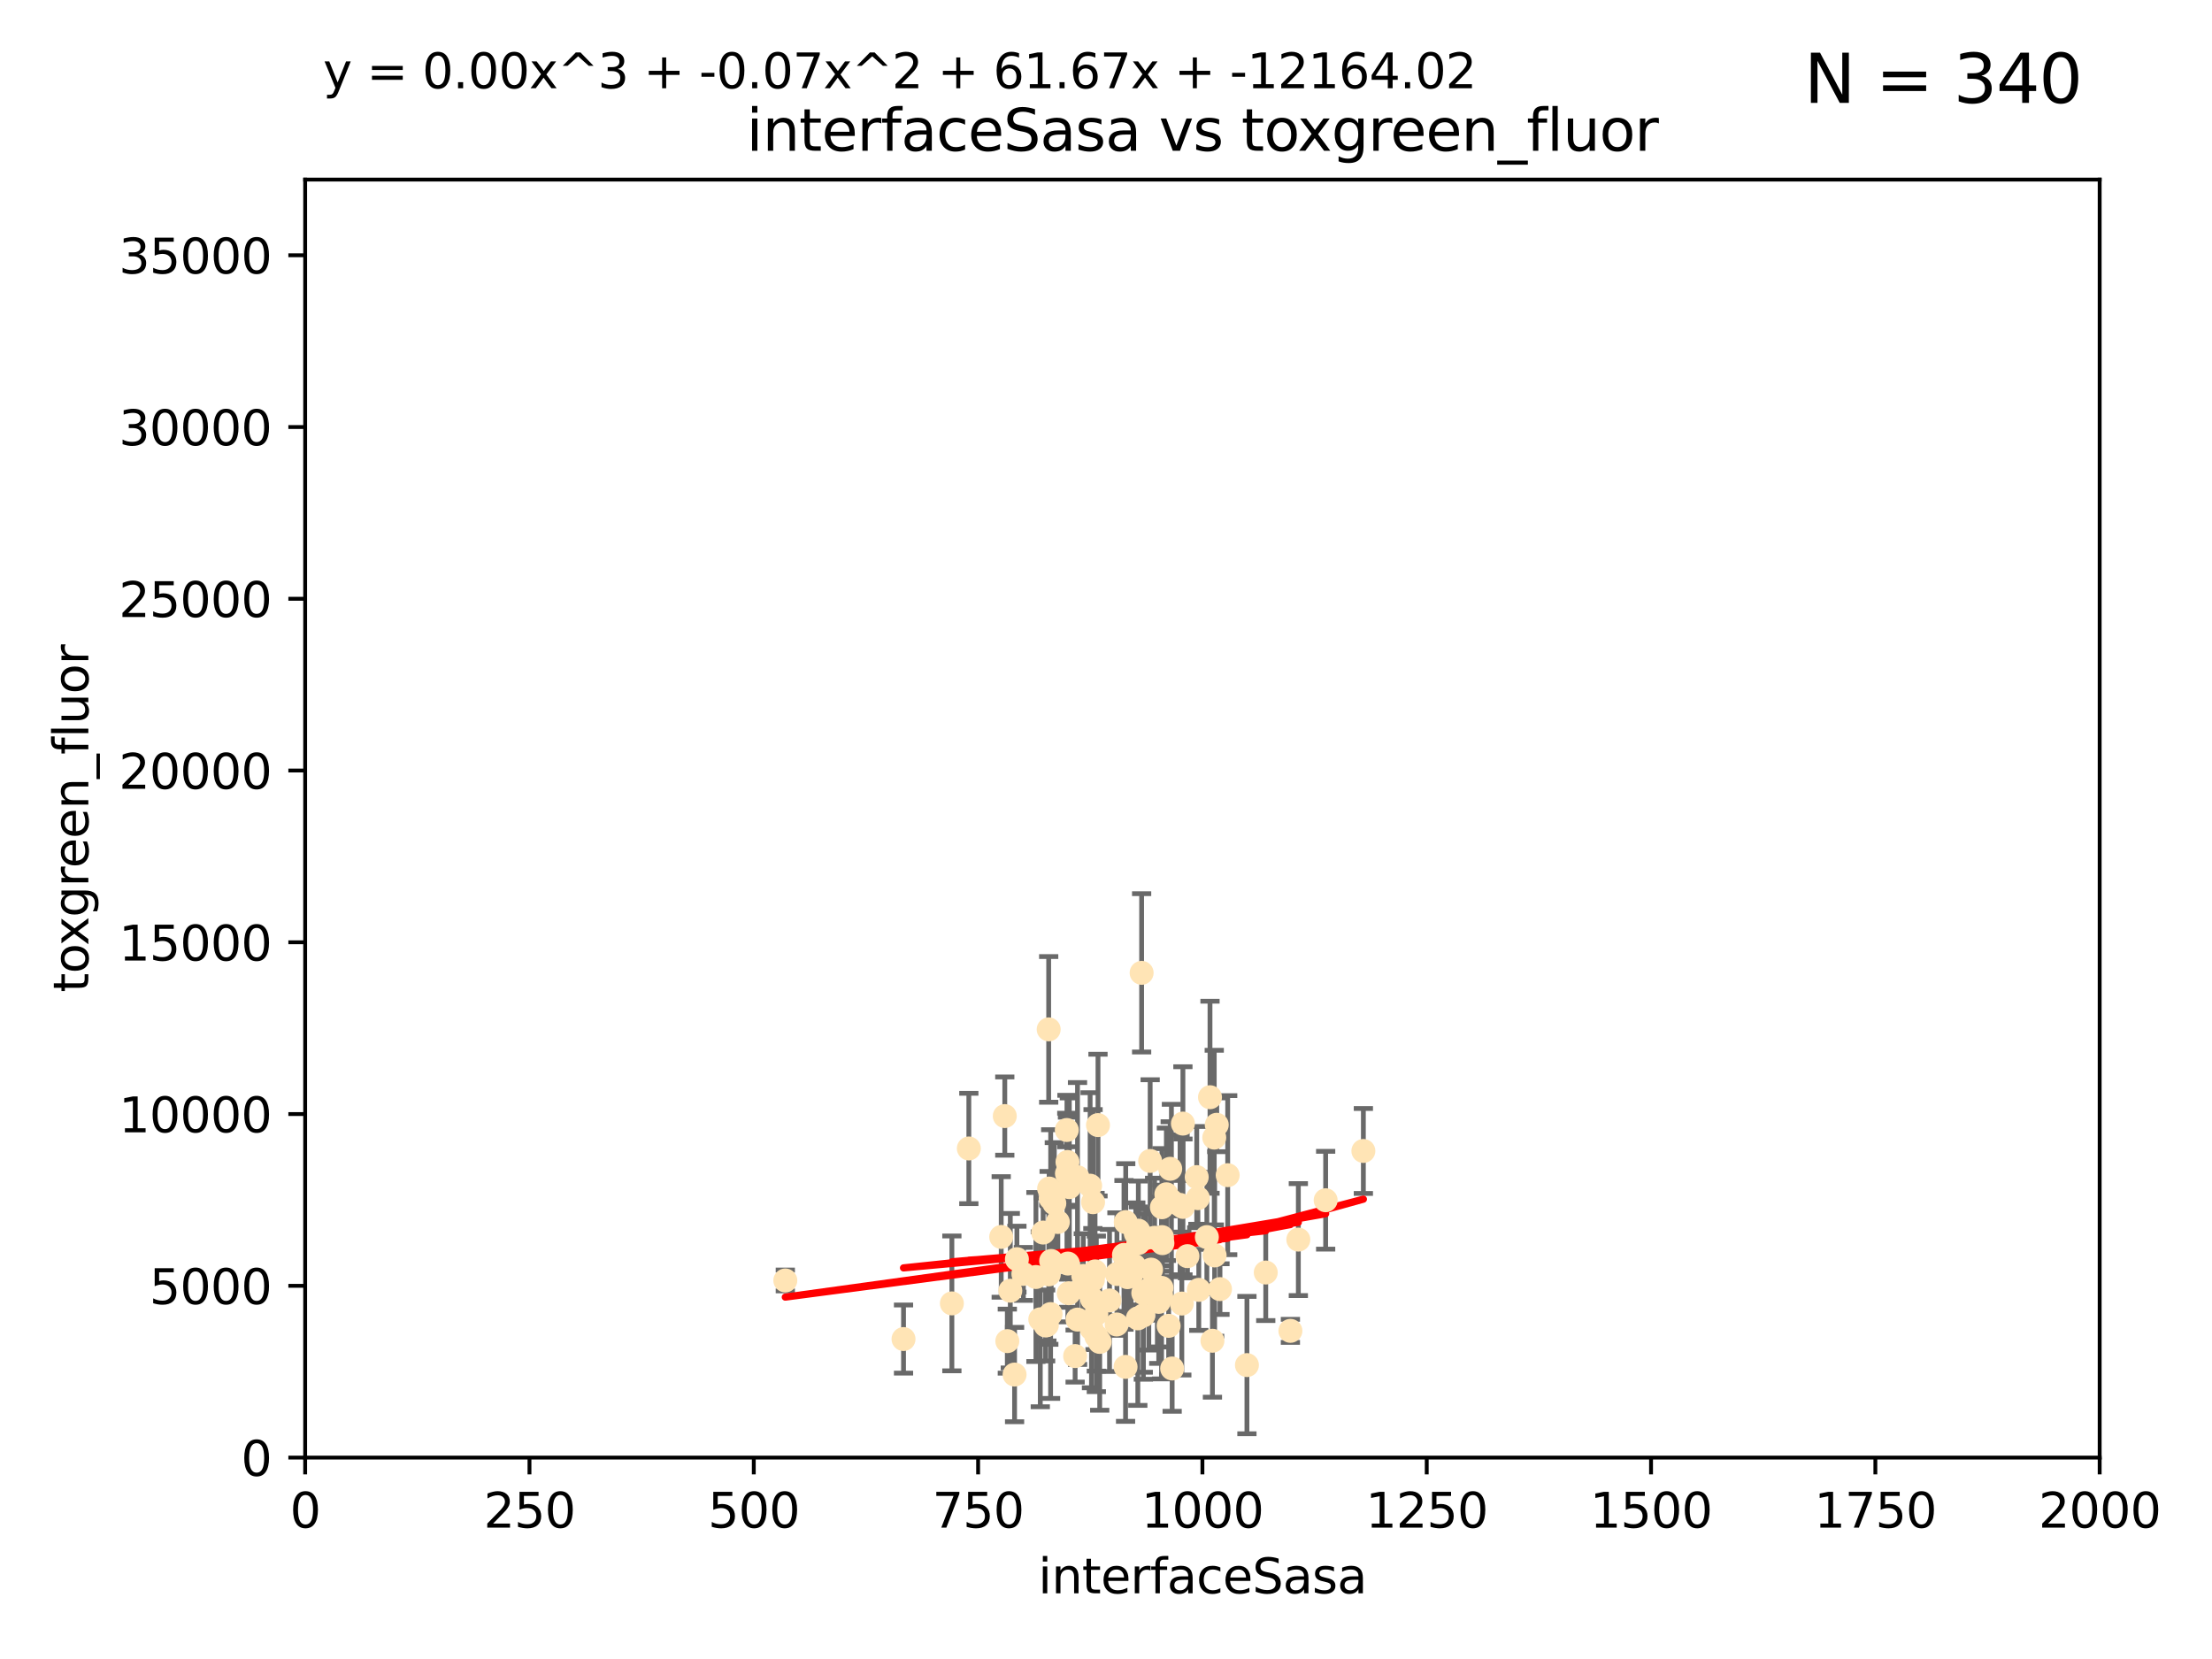 <?xml version="1.0" encoding="utf-8" standalone="no"?>
<!DOCTYPE svg PUBLIC "-//W3C//DTD SVG 1.1//EN"
  "http://www.w3.org/Graphics/SVG/1.1/DTD/svg11.dtd">
<svg xmlns:xlink="http://www.w3.org/1999/xlink" width="460.8pt" height="345.6pt" viewBox="0 0 460.8 345.6" xmlns="http://www.w3.org/2000/svg" version="1.1">
 <defs>
  <style type="text/css">*{stroke-linejoin: round; stroke-linecap: butt}</style>
 </defs>
 <g id="figure_1">
  <g id="patch_1">
   <path d="M 0 345.6 
L 460.8 345.6 
L 460.8 0 
L 0 0 
z
" style="fill: #ffffff"/>
  </g>
  <g id="axes_1">
   <g id="patch_2">
    <path d="M 63.571 303.64 
L 437.4 303.64 
L 437.4 37.411 
L 63.571 37.411 
z
" style="fill: #ffffff"/>
   </g>
   <g id="PathCollection_1">
    <defs>
     <path id="mecd1e8d975" d="M 0 1.118 
C 0.297 1.118 0.581 1 0.791 0.791 
C 1 0.581 1.118 0.297 1.118 0 
C 1.118 -0.297 1 -0.581 0.791 -0.791 
C 0.581 -1 0.297 -1.118 0 -1.118 
C -0.297 -1.118 -0.581 -1 -0.791 -0.791 
C -1 -0.581 -1.118 -0.297 -1.118 0 
C -1.118 0.297 -1 0.581 -0.791 0.791 
C -0.581 1 -0.297 1.118 0 1.118 
z
" style="stroke: #ffe4b5"/>
    </defs>
    <g clip-path="url(#p0e403a8e0a)">
     <use xlink:href="#mecd1e8d975" x="253.473" y="234.314" style="fill: #ffe4b5; stroke: #ffe4b5"/>
     <use xlink:href="#mecd1e8d975" x="249.544" y="249.604" style="fill: #ffe4b5; stroke: #ffe4b5"/>
     <use xlink:href="#mecd1e8d975" x="284.016" y="239.766" style="fill: #ffe4b5; stroke: #ffe4b5"/>
     <use xlink:href="#mecd1e8d975" x="252.951" y="236.981" style="fill: #ffe4b5; stroke: #ffe4b5"/>
     <use xlink:href="#mecd1e8d975" x="238.166" y="269.36" style="fill: #ffe4b5; stroke: #ffe4b5"/>
     <use xlink:href="#mecd1e8d975" x="224.473" y="274.894" style="fill: #ffe4b5; stroke: #ffe4b5"/>
     <use xlink:href="#mecd1e8d975" x="249.299" y="245.211" style="fill: #ffe4b5; stroke: #ffe4b5"/>
     <use xlink:href="#mecd1e8d975" x="234.146" y="261.416" style="fill: #ffe4b5; stroke: #ffe4b5"/>
     <use xlink:href="#mecd1e8d975" x="222.456" y="263.222" style="fill: #ffe4b5; stroke: #ffe4b5"/>
     <use xlink:href="#mecd1e8d975" x="242.065" y="257.71" style="fill: #ffe4b5; stroke: #ffe4b5"/>
     <use xlink:href="#mecd1e8d975" x="241.972" y="268.289" style="fill: #ffe4b5; stroke: #ffe4b5"/>
     <use xlink:href="#mecd1e8d975" x="222.376" y="242.059" style="fill: #ffe4b5; stroke: #ffe4b5"/>
     <use xlink:href="#mecd1e8d975" x="270.467" y="258.231" style="fill: #ffe4b5; stroke: #ffe4b5"/>
     <use xlink:href="#mecd1e8d975" x="219.634" y="250.674" style="fill: #ffe4b5; stroke: #ffe4b5"/>
     <use xlink:href="#mecd1e8d975" x="241.101" y="268.243" style="fill: #ffe4b5; stroke: #ffe4b5"/>
     <use xlink:href="#mecd1e8d975" x="227.705" y="250.441" style="fill: #ffe4b5; stroke: #ffe4b5"/>
     <use xlink:href="#mecd1e8d975" x="227.491" y="270.581" style="fill: #ffe4b5; stroke: #ffe4b5"/>
     <use xlink:href="#mecd1e8d975" x="259.758" y="284.373" style="fill: #ffe4b5; stroke: #ffe4b5"/>
     <use xlink:href="#mecd1e8d975" x="238.183" y="274.038" style="fill: #ffe4b5; stroke: #ffe4b5"/>
     <use xlink:href="#mecd1e8d975" x="215.804" y="266.025" style="fill: #ffe4b5; stroke: #ffe4b5"/>
     <use xlink:href="#mecd1e8d975" x="251.411" y="257.713" style="fill: #ffe4b5; stroke: #ffe4b5"/>
     <use xlink:href="#mecd1e8d975" x="237.138" y="256.369" style="fill: #ffe4b5; stroke: #ffe4b5"/>
     <use xlink:href="#mecd1e8d975" x="220.37" y="254.565" style="fill: #ffe4b5; stroke: #ffe4b5"/>
     <use xlink:href="#mecd1e8d975" x="244.026" y="250.167" style="fill: #ffe4b5; stroke: #ffe4b5"/>
     <use xlink:href="#mecd1e8d975" x="253.033" y="261.531" style="fill: #ffe4b5; stroke: #ffe4b5"/>
     <use xlink:href="#mecd1e8d975" x="242.979" y="248.793" style="fill: #ffe4b5; stroke: #ffe4b5"/>
     <use xlink:href="#mecd1e8d975" x="222.639" y="269.401" style="fill: #ffe4b5; stroke: #ffe4b5"/>
     <use xlink:href="#mecd1e8d975" x="234.51" y="254.587" style="fill: #ffe4b5; stroke: #ffe4b5"/>
     <use xlink:href="#mecd1e8d975" x="210.465" y="268.876" style="fill: #ffe4b5; stroke: #ffe4b5"/>
     <use xlink:href="#mecd1e8d975" x="223.97" y="282.496" style="fill: #ffe4b5; stroke: #ffe4b5"/>
     <use xlink:href="#mecd1e8d975" x="232.613" y="275.912" style="fill: #ffe4b5; stroke: #ffe4b5"/>
     <use xlink:href="#mecd1e8d975" x="224.465" y="245.241" style="fill: #ffe4b5; stroke: #ffe4b5"/>
     <use xlink:href="#mecd1e8d975" x="234.476" y="284.744" style="fill: #ffe4b5; stroke: #ffe4b5"/>
     <use xlink:href="#mecd1e8d975" x="163.595" y="266.743" style="fill: #ffe4b5; stroke: #ffe4b5"/>
     <use xlink:href="#mecd1e8d975" x="247.368" y="261.678" style="fill: #ffe4b5; stroke: #ffe4b5"/>
     <use xlink:href="#mecd1e8d975" x="209.316" y="232.498" style="fill: #ffe4b5; stroke: #ffe4b5"/>
     <use xlink:href="#mecd1e8d975" x="222.761" y="247.3" style="fill: #ffe4b5; stroke: #ffe4b5"/>
     <use xlink:href="#mecd1e8d975" x="229.09" y="279.543" style="fill: #ffe4b5; stroke: #ffe4b5"/>
     <use xlink:href="#mecd1e8d975" x="218.858" y="273.749" style="fill: #ffe4b5; stroke: #ffe4b5"/>
     <use xlink:href="#mecd1e8d975" x="218.972" y="262.681" style="fill: #ffe4b5; stroke: #ffe4b5"/>
     <use xlink:href="#mecd1e8d975" x="263.68" y="265.089" style="fill: #ffe4b5; stroke: #ffe4b5"/>
     <use xlink:href="#mecd1e8d975" x="218.877" y="249.62" style="fill: #ffe4b5; stroke: #ffe4b5"/>
     <use xlink:href="#mecd1e8d975" x="252.573" y="279.303" style="fill: #ffe4b5; stroke: #ffe4b5"/>
     <use xlink:href="#mecd1e8d975" x="227.662" y="266.628" style="fill: #ffe4b5; stroke: #ffe4b5"/>
     <use xlink:href="#mecd1e8d975" x="238.682" y="257.919" style="fill: #ffe4b5; stroke: #ffe4b5"/>
     <use xlink:href="#mecd1e8d975" x="198.294" y="271.523" style="fill: #ffe4b5; stroke: #ffe4b5"/>
     <use xlink:href="#mecd1e8d975" x="255.751" y="244.811" style="fill: #ffe4b5; stroke: #ffe4b5"/>
     <use xlink:href="#mecd1e8d975" x="222.232" y="235.4" style="fill: #ffe4b5; stroke: #ffe4b5"/>
     <use xlink:href="#mecd1e8d975" x="246.422" y="234.064" style="fill: #ffe4b5; stroke: #ffe4b5"/>
     <use xlink:href="#mecd1e8d975" x="235.632" y="265.598" style="fill: #ffe4b5; stroke: #ffe4b5"/>
     <use xlink:href="#mecd1e8d975" x="252.065" y="228.571" style="fill: #ffe4b5; stroke: #ffe4b5"/>
     <use xlink:href="#mecd1e8d975" x="218.46" y="214.438" style="fill: #ffe4b5; stroke: #ffe4b5"/>
     <use xlink:href="#mecd1e8d975" x="213.191" y="265.379" style="fill: #ffe4b5; stroke: #ffe4b5"/>
     <use xlink:href="#mecd1e8d975" x="217.82" y="276.124" style="fill: #ffe4b5; stroke: #ffe4b5"/>
     <use xlink:href="#mecd1e8d975" x="234.865" y="266.057" style="fill: #ffe4b5; stroke: #ffe4b5"/>
     <use xlink:href="#mecd1e8d975" x="237.822" y="202.659" style="fill: #ffe4b5; stroke: #ffe4b5"/>
     <use xlink:href="#mecd1e8d975" x="242.043" y="251.492" style="fill: #ffe4b5; stroke: #ffe4b5"/>
     <use xlink:href="#mecd1e8d975" x="241.886" y="269.922" style="fill: #ffe4b5; stroke: #ffe4b5"/>
     <use xlink:href="#mecd1e8d975" x="228.387" y="273.699" style="fill: #ffe4b5; stroke: #ffe4b5"/>
     <use xlink:href="#mecd1e8d975" x="276.158" y="250.031" style="fill: #ffe4b5; stroke: #ffe4b5"/>
     <use xlink:href="#mecd1e8d975" x="232.678" y="265.407" style="fill: #ffe4b5; stroke: #ffe4b5"/>
     <use xlink:href="#mecd1e8d975" x="243.775" y="243.48" style="fill: #ffe4b5; stroke: #ffe4b5"/>
     <use xlink:href="#mecd1e8d975" x="244.181" y="285.079" style="fill: #ffe4b5; stroke: #ffe4b5"/>
     <use xlink:href="#mecd1e8d975" x="254.144" y="268.544" style="fill: #ffe4b5; stroke: #ffe4b5"/>
     <use xlink:href="#mecd1e8d975" x="243.452" y="276.199" style="fill: #ffe4b5; stroke: #ffe4b5"/>
     <use xlink:href="#mecd1e8d975" x="225.557" y="268.214" style="fill: #ffe4b5; stroke: #ffe4b5"/>
     <use xlink:href="#mecd1e8d975" x="239.321" y="268.668" style="fill: #ffe4b5; stroke: #ffe4b5"/>
     <use xlink:href="#mecd1e8d975" x="246.196" y="271.555" style="fill: #ffe4b5; stroke: #ffe4b5"/>
     <use xlink:href="#mecd1e8d975" x="245.83" y="251.005" style="fill: #ffe4b5; stroke: #ffe4b5"/>
     <use xlink:href="#mecd1e8d975" x="241.39" y="271.205" style="fill: #ffe4b5; stroke: #ffe4b5"/>
     <use xlink:href="#mecd1e8d975" x="236.28" y="263.663" style="fill: #ffe4b5; stroke: #ffe4b5"/>
     <use xlink:href="#mecd1e8d975" x="237.028" y="274.638" style="fill: #ffe4b5; stroke: #ffe4b5"/>
     <use xlink:href="#mecd1e8d975" x="237.136" y="258.942" style="fill: #ffe4b5; stroke: #ffe4b5"/>
     <use xlink:href="#mecd1e8d975" x="225.673" y="265.805" style="fill: #ffe4b5; stroke: #ffe4b5"/>
     <use xlink:href="#mecd1e8d975" x="228.733" y="234.377" style="fill: #ffe4b5; stroke: #ffe4b5"/>
     <use xlink:href="#mecd1e8d975" x="211.839" y="262.303" style="fill: #ffe4b5; stroke: #ffe4b5"/>
     <use xlink:href="#mecd1e8d975" x="240.525" y="257.851" style="fill: #ffe4b5; stroke: #ffe4b5"/>
     <use xlink:href="#mecd1e8d975" x="242.155" y="258.972" style="fill: #ffe4b5; stroke: #ffe4b5"/>
     <use xlink:href="#mecd1e8d975" x="239.789" y="264.488" style="fill: #ffe4b5; stroke: #ffe4b5"/>
     <use xlink:href="#mecd1e8d975" x="228.118" y="264.857" style="fill: #ffe4b5; stroke: #ffe4b5"/>
     <use xlink:href="#mecd1e8d975" x="218.555" y="247.597" style="fill: #ffe4b5; stroke: #ffe4b5"/>
     <use xlink:href="#mecd1e8d975" x="217.308" y="256.763" style="fill: #ffe4b5; stroke: #ffe4b5"/>
     <use xlink:href="#mecd1e8d975" x="188.221" y="278.948" style="fill: #ffe4b5; stroke: #ffe4b5"/>
     <use xlink:href="#mecd1e8d975" x="208.57" y="257.675" style="fill: #ffe4b5; stroke: #ffe4b5"/>
     <use xlink:href="#mecd1e8d975" x="227.377" y="276.752" style="fill: #ffe4b5; stroke: #ffe4b5"/>
     <use xlink:href="#mecd1e8d975" x="231.136" y="270.906" style="fill: #ffe4b5; stroke: #ffe4b5"/>
     <use xlink:href="#mecd1e8d975" x="209.843" y="279.382" style="fill: #ffe4b5; stroke: #ffe4b5"/>
     <use xlink:href="#mecd1e8d975" x="249.73" y="268.702" style="fill: #ffe4b5; stroke: #ffe4b5"/>
     <use xlink:href="#mecd1e8d975" x="218.486" y="265.481" style="fill: #ffe4b5; stroke: #ffe4b5"/>
     <use xlink:href="#mecd1e8d975" x="227.093" y="247" style="fill: #ffe4b5; stroke: #ffe4b5"/>
     <use xlink:href="#mecd1e8d975" x="201.826" y="239.247" style="fill: #ffe4b5; stroke: #ffe4b5"/>
     <use xlink:href="#mecd1e8d975" x="228.389" y="278.408" style="fill: #ffe4b5; stroke: #ffe4b5"/>
     <use xlink:href="#mecd1e8d975" x="236.603" y="256.933" style="fill: #ffe4b5; stroke: #ffe4b5"/>
     <use xlink:href="#mecd1e8d975" x="268.814" y="277.241" style="fill: #ffe4b5; stroke: #ffe4b5"/>
     <use xlink:href="#mecd1e8d975" x="246.431" y="251.422" style="fill: #ffe4b5; stroke: #ffe4b5"/>
     <use xlink:href="#mecd1e8d975" x="239.6" y="241.85" style="fill: #ffe4b5; stroke: #ffe4b5"/>
     <use xlink:href="#mecd1e8d975" x="222.265" y="244.466" style="fill: #ffe4b5; stroke: #ffe4b5"/>
     <use xlink:href="#mecd1e8d975" x="211.355" y="286.345" style="fill: #ffe4b5; stroke: #ffe4b5"/>
     <use xlink:href="#mecd1e8d975" x="216.712" y="274.836" style="fill: #ffe4b5; stroke: #ffe4b5"/>
     <use xlink:href="#mecd1e8d975" x="218.08" y="276.042" style="fill: #ffe4b5; stroke: #ffe4b5"/>
    </g>
   </g>
   <g id="matplotlib.axis_1">
    <g id="xtick_1">
     <g id="line2d_1">
      <defs>
       <path id="m41d6e1f26b" d="M 0 0 
L 0 3.5 
" style="stroke: #000000; stroke-width: 0.8"/>
      </defs>
      <g>
       <use xlink:href="#m41d6e1f26b" x="63.571" y="303.64" style="stroke: #000000; stroke-width: 0.8"/>
      </g>
     </g>
     <g id="text_1">
      <!-- 0 -->
      <g transform="translate(60.39 318.238)scale(0.1 -0.1)">
       <defs>
        <path id="DejaVuSans-30" d="M 2034 4250 
Q 1547 4250 1301 3770 
Q 1056 3291 1056 2328 
Q 1056 1369 1301 889 
Q 1547 409 2034 409 
Q 2525 409 2770 889 
Q 3016 1369 3016 2328 
Q 3016 3291 2770 3770 
Q 2525 4250 2034 4250 
z
M 2034 4750 
Q 2819 4750 3233 4129 
Q 3647 3509 3647 2328 
Q 3647 1150 3233 529 
Q 2819 -91 2034 -91 
Q 1250 -91 836 529 
Q 422 1150 422 2328 
Q 422 3509 836 4129 
Q 1250 4750 2034 4750 
z
" transform="scale(0.016)"/>
       </defs>
       <use xlink:href="#DejaVuSans-30"/>
      </g>
     </g>
    </g>
    <g id="xtick_2">
     <g id="line2d_2">
      <g>
       <use xlink:href="#m41d6e1f26b" x="110.3" y="303.64" style="stroke: #000000; stroke-width: 0.8"/>
      </g>
     </g>
     <g id="text_2">
      <!-- 250 -->
      <g transform="translate(100.756 318.238)scale(0.1 -0.1)">
       <defs>
        <path id="DejaVuSans-32" d="M 1228 531 
L 3431 531 
L 3431 0 
L 469 0 
L 469 531 
Q 828 903 1448 1529 
Q 2069 2156 2228 2338 
Q 2531 2678 2651 2914 
Q 2772 3150 2772 3378 
Q 2772 3750 2511 3984 
Q 2250 4219 1831 4219 
Q 1534 4219 1204 4116 
Q 875 4013 500 3803 
L 500 4441 
Q 881 4594 1212 4672 
Q 1544 4750 1819 4750 
Q 2544 4750 2975 4387 
Q 3406 4025 3406 3419 
Q 3406 3131 3298 2873 
Q 3191 2616 2906 2266 
Q 2828 2175 2409 1742 
Q 1991 1309 1228 531 
z
" transform="scale(0.016)"/>
        <path id="DejaVuSans-35" d="M 691 4666 
L 3169 4666 
L 3169 4134 
L 1269 4134 
L 1269 2991 
Q 1406 3038 1543 3061 
Q 1681 3084 1819 3084 
Q 2600 3084 3056 2656 
Q 3513 2228 3513 1497 
Q 3513 744 3044 326 
Q 2575 -91 1722 -91 
Q 1428 -91 1123 -41 
Q 819 9 494 109 
L 494 744 
Q 775 591 1075 516 
Q 1375 441 1709 441 
Q 2250 441 2565 725 
Q 2881 1009 2881 1497 
Q 2881 1984 2565 2268 
Q 2250 2553 1709 2553 
Q 1456 2553 1204 2497 
Q 953 2441 691 2322 
L 691 4666 
z
" transform="scale(0.016)"/>
       </defs>
       <use xlink:href="#DejaVuSans-32"/>
       <use xlink:href="#DejaVuSans-35" x="63.623"/>
       <use xlink:href="#DejaVuSans-30" x="127.246"/>
      </g>
     </g>
    </g>
    <g id="xtick_3">
     <g id="line2d_3">
      <g>
       <use xlink:href="#m41d6e1f26b" x="157.028" y="303.64" style="stroke: #000000; stroke-width: 0.8"/>
      </g>
     </g>
     <g id="text_3">
      <!-- 500 -->
      <g transform="translate(147.485 318.238)scale(0.1 -0.1)">
       <use xlink:href="#DejaVuSans-35"/>
       <use xlink:href="#DejaVuSans-30" x="63.623"/>
       <use xlink:href="#DejaVuSans-30" x="127.246"/>
      </g>
     </g>
    </g>
    <g id="xtick_4">
     <g id="line2d_4">
      <g>
       <use xlink:href="#m41d6e1f26b" x="203.757" y="303.64" style="stroke: #000000; stroke-width: 0.8"/>
      </g>
     </g>
     <g id="text_4">
      <!-- 750 -->
      <g transform="translate(194.213 318.238)scale(0.1 -0.1)">
       <defs>
        <path id="DejaVuSans-37" d="M 525 4666 
L 3525 4666 
L 3525 4397 
L 1831 0 
L 1172 0 
L 2766 4134 
L 525 4134 
L 525 4666 
z
" transform="scale(0.016)"/>
       </defs>
       <use xlink:href="#DejaVuSans-37"/>
       <use xlink:href="#DejaVuSans-35" x="63.623"/>
       <use xlink:href="#DejaVuSans-30" x="127.246"/>
      </g>
     </g>
    </g>
    <g id="xtick_5">
     <g id="line2d_5">
      <g>
       <use xlink:href="#m41d6e1f26b" x="250.486" y="303.64" style="stroke: #000000; stroke-width: 0.8"/>
      </g>
     </g>
     <g id="text_5">
      <!-- 1000 -->
      <g transform="translate(237.761 318.238)scale(0.1 -0.1)">
       <defs>
        <path id="DejaVuSans-31" d="M 794 531 
L 1825 531 
L 1825 4091 
L 703 3866 
L 703 4441 
L 1819 4666 
L 2450 4666 
L 2450 531 
L 3481 531 
L 3481 0 
L 794 0 
L 794 531 
z
" transform="scale(0.016)"/>
       </defs>
       <use xlink:href="#DejaVuSans-31"/>
       <use xlink:href="#DejaVuSans-30" x="63.623"/>
       <use xlink:href="#DejaVuSans-30" x="127.246"/>
       <use xlink:href="#DejaVuSans-30" x="190.869"/>
      </g>
     </g>
    </g>
    <g id="xtick_6">
     <g id="line2d_6">
      <g>
       <use xlink:href="#m41d6e1f26b" x="297.214" y="303.64" style="stroke: #000000; stroke-width: 0.8"/>
      </g>
     </g>
     <g id="text_6">
      <!-- 1250 -->
      <g transform="translate(284.489 318.238)scale(0.1 -0.1)">
       <use xlink:href="#DejaVuSans-31"/>
       <use xlink:href="#DejaVuSans-32" x="63.623"/>
       <use xlink:href="#DejaVuSans-35" x="127.246"/>
       <use xlink:href="#DejaVuSans-30" x="190.869"/>
      </g>
     </g>
    </g>
    <g id="xtick_7">
     <g id="line2d_7">
      <g>
       <use xlink:href="#m41d6e1f26b" x="343.943" y="303.64" style="stroke: #000000; stroke-width: 0.8"/>
      </g>
     </g>
     <g id="text_7">
      <!-- 1500 -->
      <g transform="translate(331.218 318.238)scale(0.1 -0.1)">
       <use xlink:href="#DejaVuSans-31"/>
       <use xlink:href="#DejaVuSans-35" x="63.623"/>
       <use xlink:href="#DejaVuSans-30" x="127.246"/>
       <use xlink:href="#DejaVuSans-30" x="190.869"/>
      </g>
     </g>
    </g>
    <g id="xtick_8">
     <g id="line2d_8">
      <g>
       <use xlink:href="#m41d6e1f26b" x="390.671" y="303.64" style="stroke: #000000; stroke-width: 0.8"/>
      </g>
     </g>
     <g id="text_8">
      <!-- 1750 -->
      <g transform="translate(377.946 318.238)scale(0.1 -0.1)">
       <use xlink:href="#DejaVuSans-31"/>
       <use xlink:href="#DejaVuSans-37" x="63.623"/>
       <use xlink:href="#DejaVuSans-35" x="127.246"/>
       <use xlink:href="#DejaVuSans-30" x="190.869"/>
      </g>
     </g>
    </g>
    <g id="xtick_9">
     <g id="line2d_9">
      <g>
       <use xlink:href="#m41d6e1f26b" x="437.4" y="303.64" style="stroke: #000000; stroke-width: 0.8"/>
      </g>
     </g>
     <g id="text_9">
      <!-- 2000 -->
      <g transform="translate(424.675 318.238)scale(0.1 -0.1)">
       <use xlink:href="#DejaVuSans-32"/>
       <use xlink:href="#DejaVuSans-30" x="63.623"/>
       <use xlink:href="#DejaVuSans-30" x="127.246"/>
       <use xlink:href="#DejaVuSans-30" x="190.869"/>
      </g>
     </g>
    </g>
    <g id="text_10">
     <!-- interfaceSasa -->
     <g transform="translate(216.279 331.917)scale(0.1 -0.1)">
      <defs>
       <path id="DejaVuSans-69" d="M 603 3500 
L 1178 3500 
L 1178 0 
L 603 0 
L 603 3500 
z
M 603 4863 
L 1178 4863 
L 1178 4134 
L 603 4134 
L 603 4863 
z
" transform="scale(0.016)"/>
       <path id="DejaVuSans-6e" d="M 3513 2113 
L 3513 0 
L 2938 0 
L 2938 2094 
Q 2938 2591 2744 2837 
Q 2550 3084 2163 3084 
Q 1697 3084 1428 2787 
Q 1159 2491 1159 1978 
L 1159 0 
L 581 0 
L 581 3500 
L 1159 3500 
L 1159 2956 
Q 1366 3272 1645 3428 
Q 1925 3584 2291 3584 
Q 2894 3584 3203 3211 
Q 3513 2838 3513 2113 
z
" transform="scale(0.016)"/>
       <path id="DejaVuSans-74" d="M 1172 4494 
L 1172 3500 
L 2356 3500 
L 2356 3053 
L 1172 3053 
L 1172 1153 
Q 1172 725 1289 603 
Q 1406 481 1766 481 
L 2356 481 
L 2356 0 
L 1766 0 
Q 1100 0 847 248 
Q 594 497 594 1153 
L 594 3053 
L 172 3053 
L 172 3500 
L 594 3500 
L 594 4494 
L 1172 4494 
z
" transform="scale(0.016)"/>
       <path id="DejaVuSans-65" d="M 3597 1894 
L 3597 1613 
L 953 1613 
Q 991 1019 1311 708 
Q 1631 397 2203 397 
Q 2534 397 2845 478 
Q 3156 559 3463 722 
L 3463 178 
Q 3153 47 2828 -22 
Q 2503 -91 2169 -91 
Q 1331 -91 842 396 
Q 353 884 353 1716 
Q 353 2575 817 3079 
Q 1281 3584 2069 3584 
Q 2775 3584 3186 3129 
Q 3597 2675 3597 1894 
z
M 3022 2063 
Q 3016 2534 2758 2815 
Q 2500 3097 2075 3097 
Q 1594 3097 1305 2825 
Q 1016 2553 972 2059 
L 3022 2063 
z
" transform="scale(0.016)"/>
       <path id="DejaVuSans-72" d="M 2631 2963 
Q 2534 3019 2420 3045 
Q 2306 3072 2169 3072 
Q 1681 3072 1420 2755 
Q 1159 2438 1159 1844 
L 1159 0 
L 581 0 
L 581 3500 
L 1159 3500 
L 1159 2956 
Q 1341 3275 1631 3429 
Q 1922 3584 2338 3584 
Q 2397 3584 2469 3576 
Q 2541 3569 2628 3553 
L 2631 2963 
z
" transform="scale(0.016)"/>
       <path id="DejaVuSans-66" d="M 2375 4863 
L 2375 4384 
L 1825 4384 
Q 1516 4384 1395 4259 
Q 1275 4134 1275 3809 
L 1275 3500 
L 2222 3500 
L 2222 3053 
L 1275 3053 
L 1275 0 
L 697 0 
L 697 3053 
L 147 3053 
L 147 3500 
L 697 3500 
L 697 3744 
Q 697 4328 969 4595 
Q 1241 4863 1831 4863 
L 2375 4863 
z
" transform="scale(0.016)"/>
       <path id="DejaVuSans-61" d="M 2194 1759 
Q 1497 1759 1228 1600 
Q 959 1441 959 1056 
Q 959 750 1161 570 
Q 1363 391 1709 391 
Q 2188 391 2477 730 
Q 2766 1069 2766 1631 
L 2766 1759 
L 2194 1759 
z
M 3341 1997 
L 3341 0 
L 2766 0 
L 2766 531 
Q 2569 213 2275 61 
Q 1981 -91 1556 -91 
Q 1019 -91 701 211 
Q 384 513 384 1019 
Q 384 1609 779 1909 
Q 1175 2209 1959 2209 
L 2766 2209 
L 2766 2266 
Q 2766 2663 2505 2880 
Q 2244 3097 1772 3097 
Q 1472 3097 1187 3025 
Q 903 2953 641 2809 
L 641 3341 
Q 956 3463 1253 3523 
Q 1550 3584 1831 3584 
Q 2591 3584 2966 3190 
Q 3341 2797 3341 1997 
z
" transform="scale(0.016)"/>
       <path id="DejaVuSans-63" d="M 3122 3366 
L 3122 2828 
Q 2878 2963 2633 3030 
Q 2388 3097 2138 3097 
Q 1578 3097 1268 2742 
Q 959 2388 959 1747 
Q 959 1106 1268 751 
Q 1578 397 2138 397 
Q 2388 397 2633 464 
Q 2878 531 3122 666 
L 3122 134 
Q 2881 22 2623 -34 
Q 2366 -91 2075 -91 
Q 1284 -91 818 406 
Q 353 903 353 1747 
Q 353 2603 823 3093 
Q 1294 3584 2113 3584 
Q 2378 3584 2631 3529 
Q 2884 3475 3122 3366 
z
" transform="scale(0.016)"/>
       <path id="DejaVuSans-53" d="M 3425 4513 
L 3425 3897 
Q 3066 4069 2747 4153 
Q 2428 4238 2131 4238 
Q 1616 4238 1336 4038 
Q 1056 3838 1056 3469 
Q 1056 3159 1242 3001 
Q 1428 2844 1947 2747 
L 2328 2669 
Q 3034 2534 3370 2195 
Q 3706 1856 3706 1288 
Q 3706 609 3251 259 
Q 2797 -91 1919 -91 
Q 1588 -91 1214 -16 
Q 841 59 441 206 
L 441 856 
Q 825 641 1194 531 
Q 1563 422 1919 422 
Q 2459 422 2753 634 
Q 3047 847 3047 1241 
Q 3047 1584 2836 1778 
Q 2625 1972 2144 2069 
L 1759 2144 
Q 1053 2284 737 2584 
Q 422 2884 422 3419 
Q 422 4038 858 4394 
Q 1294 4750 2059 4750 
Q 2388 4750 2728 4690 
Q 3069 4631 3425 4513 
z
" transform="scale(0.016)"/>
       <path id="DejaVuSans-73" d="M 2834 3397 
L 2834 2853 
Q 2591 2978 2328 3040 
Q 2066 3103 1784 3103 
Q 1356 3103 1142 2972 
Q 928 2841 928 2578 
Q 928 2378 1081 2264 
Q 1234 2150 1697 2047 
L 1894 2003 
Q 2506 1872 2764 1633 
Q 3022 1394 3022 966 
Q 3022 478 2636 193 
Q 2250 -91 1575 -91 
Q 1294 -91 989 -36 
Q 684 19 347 128 
L 347 722 
Q 666 556 975 473 
Q 1284 391 1588 391 
Q 1994 391 2212 530 
Q 2431 669 2431 922 
Q 2431 1156 2273 1281 
Q 2116 1406 1581 1522 
L 1381 1569 
Q 847 1681 609 1914 
Q 372 2147 372 2553 
Q 372 3047 722 3315 
Q 1072 3584 1716 3584 
Q 2034 3584 2315 3537 
Q 2597 3491 2834 3397 
z
" transform="scale(0.016)"/>
      </defs>
      <use xlink:href="#DejaVuSans-69"/>
      <use xlink:href="#DejaVuSans-6e" x="27.783"/>
      <use xlink:href="#DejaVuSans-74" x="91.162"/>
      <use xlink:href="#DejaVuSans-65" x="130.371"/>
      <use xlink:href="#DejaVuSans-72" x="191.895"/>
      <use xlink:href="#DejaVuSans-66" x="233.008"/>
      <use xlink:href="#DejaVuSans-61" x="268.213"/>
      <use xlink:href="#DejaVuSans-63" x="329.492"/>
      <use xlink:href="#DejaVuSans-65" x="384.473"/>
      <use xlink:href="#DejaVuSans-53" x="445.996"/>
      <use xlink:href="#DejaVuSans-61" x="509.473"/>
      <use xlink:href="#DejaVuSans-73" x="570.752"/>
      <use xlink:href="#DejaVuSans-61" x="622.852"/>
     </g>
    </g>
   </g>
   <g id="matplotlib.axis_2">
    <g id="ytick_1">
     <g id="line2d_10">
      <defs>
       <path id="mc8e6877d88" d="M 0 0 
L -3.5 0 
" style="stroke: #000000; stroke-width: 0.8"/>
      </defs>
      <g>
       <use xlink:href="#mc8e6877d88" x="63.571" y="303.64" style="stroke: #000000; stroke-width: 0.8"/>
      </g>
     </g>
     <g id="text_11">
      <!-- 0 -->
      <g transform="translate(50.209 307.439)scale(0.1 -0.1)">
       <use xlink:href="#DejaVuSans-30"/>
      </g>
     </g>
    </g>
    <g id="ytick_2">
     <g id="line2d_11">
      <g>
       <use xlink:href="#mc8e6877d88" x="63.571" y="267.859" style="stroke: #000000; stroke-width: 0.8"/>
      </g>
     </g>
     <g id="text_12">
      <!-- 5000 -->
      <g transform="translate(31.121 271.658)scale(0.1 -0.1)">
       <use xlink:href="#DejaVuSans-35"/>
       <use xlink:href="#DejaVuSans-30" x="63.623"/>
       <use xlink:href="#DejaVuSans-30" x="127.246"/>
       <use xlink:href="#DejaVuSans-30" x="190.869"/>
      </g>
     </g>
    </g>
    <g id="ytick_3">
     <g id="line2d_12">
      <g>
       <use xlink:href="#mc8e6877d88" x="63.571" y="232.078" style="stroke: #000000; stroke-width: 0.8"/>
      </g>
     </g>
     <g id="text_13">
      <!-- 10000 -->
      <g transform="translate(24.759 235.878)scale(0.1 -0.1)">
       <use xlink:href="#DejaVuSans-31"/>
       <use xlink:href="#DejaVuSans-30" x="63.623"/>
       <use xlink:href="#DejaVuSans-30" x="127.246"/>
       <use xlink:href="#DejaVuSans-30" x="190.869"/>
       <use xlink:href="#DejaVuSans-30" x="254.492"/>
      </g>
     </g>
    </g>
    <g id="ytick_4">
     <g id="line2d_13">
      <g>
       <use xlink:href="#mc8e6877d88" x="63.571" y="196.298" style="stroke: #000000; stroke-width: 0.8"/>
      </g>
     </g>
     <g id="text_14">
      <!-- 15000 -->
      <g transform="translate(24.759 200.097)scale(0.1 -0.1)">
       <use xlink:href="#DejaVuSans-31"/>
       <use xlink:href="#DejaVuSans-35" x="63.623"/>
       <use xlink:href="#DejaVuSans-30" x="127.246"/>
       <use xlink:href="#DejaVuSans-30" x="190.869"/>
       <use xlink:href="#DejaVuSans-30" x="254.492"/>
      </g>
     </g>
    </g>
    <g id="ytick_5">
     <g id="line2d_14">
      <g>
       <use xlink:href="#mc8e6877d88" x="63.571" y="160.517" style="stroke: #000000; stroke-width: 0.8"/>
      </g>
     </g>
     <g id="text_15">
      <!-- 20000 -->
      <g transform="translate(24.759 164.316)scale(0.1 -0.1)">
       <use xlink:href="#DejaVuSans-32"/>
       <use xlink:href="#DejaVuSans-30" x="63.623"/>
       <use xlink:href="#DejaVuSans-30" x="127.246"/>
       <use xlink:href="#DejaVuSans-30" x="190.869"/>
       <use xlink:href="#DejaVuSans-30" x="254.492"/>
      </g>
     </g>
    </g>
    <g id="ytick_6">
     <g id="line2d_15">
      <g>
       <use xlink:href="#mc8e6877d88" x="63.571" y="124.736" style="stroke: #000000; stroke-width: 0.8"/>
      </g>
     </g>
     <g id="text_16">
      <!-- 25000 -->
      <g transform="translate(24.759 128.535)scale(0.1 -0.1)">
       <use xlink:href="#DejaVuSans-32"/>
       <use xlink:href="#DejaVuSans-35" x="63.623"/>
       <use xlink:href="#DejaVuSans-30" x="127.246"/>
       <use xlink:href="#DejaVuSans-30" x="190.869"/>
       <use xlink:href="#DejaVuSans-30" x="254.492"/>
      </g>
     </g>
    </g>
    <g id="ytick_7">
     <g id="line2d_16">
      <g>
       <use xlink:href="#mc8e6877d88" x="63.571" y="88.955" style="stroke: #000000; stroke-width: 0.8"/>
      </g>
     </g>
     <g id="text_17">
      <!-- 30000 -->
      <g transform="translate(24.759 92.754)scale(0.1 -0.1)">
       <defs>
        <path id="DejaVuSans-33" d="M 2597 2516 
Q 3050 2419 3304 2112 
Q 3559 1806 3559 1356 
Q 3559 666 3084 287 
Q 2609 -91 1734 -91 
Q 1441 -91 1130 -33 
Q 819 25 488 141 
L 488 750 
Q 750 597 1062 519 
Q 1375 441 1716 441 
Q 2309 441 2620 675 
Q 2931 909 2931 1356 
Q 2931 1769 2642 2001 
Q 2353 2234 1838 2234 
L 1294 2234 
L 1294 2753 
L 1863 2753 
Q 2328 2753 2575 2939 
Q 2822 3125 2822 3475 
Q 2822 3834 2567 4026 
Q 2313 4219 1838 4219 
Q 1578 4219 1281 4162 
Q 984 4106 628 3988 
L 628 4550 
Q 988 4650 1302 4700 
Q 1616 4750 1894 4750 
Q 2613 4750 3031 4423 
Q 3450 4097 3450 3541 
Q 3450 3153 3228 2886 
Q 3006 2619 2597 2516 
z
" transform="scale(0.016)"/>
       </defs>
       <use xlink:href="#DejaVuSans-33"/>
       <use xlink:href="#DejaVuSans-30" x="63.623"/>
       <use xlink:href="#DejaVuSans-30" x="127.246"/>
       <use xlink:href="#DejaVuSans-30" x="190.869"/>
       <use xlink:href="#DejaVuSans-30" x="254.492"/>
      </g>
     </g>
    </g>
    <g id="ytick_8">
     <g id="line2d_17">
      <g>
       <use xlink:href="#mc8e6877d88" x="63.571" y="53.174" style="stroke: #000000; stroke-width: 0.8"/>
      </g>
     </g>
     <g id="text_18">
      <!-- 35000 -->
      <g transform="translate(24.759 56.974)scale(0.1 -0.1)">
       <use xlink:href="#DejaVuSans-33"/>
       <use xlink:href="#DejaVuSans-35" x="63.623"/>
       <use xlink:href="#DejaVuSans-30" x="127.246"/>
       <use xlink:href="#DejaVuSans-30" x="190.869"/>
       <use xlink:href="#DejaVuSans-30" x="254.492"/>
      </g>
     </g>
    </g>
    <g id="text_19">
     <!-- toxgreen_fluor -->
     <g transform="translate(18.401 206.72)rotate(-90)scale(0.1 -0.1)">
      <defs>
       <path id="DejaVuSans-6f" d="M 1959 3097 
Q 1497 3097 1228 2736 
Q 959 2375 959 1747 
Q 959 1119 1226 758 
Q 1494 397 1959 397 
Q 2419 397 2687 759 
Q 2956 1122 2956 1747 
Q 2956 2369 2687 2733 
Q 2419 3097 1959 3097 
z
M 1959 3584 
Q 2709 3584 3137 3096 
Q 3566 2609 3566 1747 
Q 3566 888 3137 398 
Q 2709 -91 1959 -91 
Q 1206 -91 779 398 
Q 353 888 353 1747 
Q 353 2609 779 3096 
Q 1206 3584 1959 3584 
z
" transform="scale(0.016)"/>
       <path id="DejaVuSans-78" d="M 3513 3500 
L 2247 1797 
L 3578 0 
L 2900 0 
L 1881 1375 
L 863 0 
L 184 0 
L 1544 1831 
L 300 3500 
L 978 3500 
L 1906 2253 
L 2834 3500 
L 3513 3500 
z
" transform="scale(0.016)"/>
       <path id="DejaVuSans-67" d="M 2906 1791 
Q 2906 2416 2648 2759 
Q 2391 3103 1925 3103 
Q 1463 3103 1205 2759 
Q 947 2416 947 1791 
Q 947 1169 1205 825 
Q 1463 481 1925 481 
Q 2391 481 2648 825 
Q 2906 1169 2906 1791 
z
M 3481 434 
Q 3481 -459 3084 -895 
Q 2688 -1331 1869 -1331 
Q 1566 -1331 1297 -1286 
Q 1028 -1241 775 -1147 
L 775 -588 
Q 1028 -725 1275 -790 
Q 1522 -856 1778 -856 
Q 2344 -856 2625 -561 
Q 2906 -266 2906 331 
L 2906 616 
Q 2728 306 2450 153 
Q 2172 0 1784 0 
Q 1141 0 747 490 
Q 353 981 353 1791 
Q 353 2603 747 3093 
Q 1141 3584 1784 3584 
Q 2172 3584 2450 3431 
Q 2728 3278 2906 2969 
L 2906 3500 
L 3481 3500 
L 3481 434 
z
" transform="scale(0.016)"/>
       <path id="DejaVuSans-5f" d="M 3263 -1063 
L 3263 -1509 
L -63 -1509 
L -63 -1063 
L 3263 -1063 
z
" transform="scale(0.016)"/>
       <path id="DejaVuSans-6c" d="M 603 4863 
L 1178 4863 
L 1178 0 
L 603 0 
L 603 4863 
z
" transform="scale(0.016)"/>
       <path id="DejaVuSans-75" d="M 544 1381 
L 544 3500 
L 1119 3500 
L 1119 1403 
Q 1119 906 1312 657 
Q 1506 409 1894 409 
Q 2359 409 2629 706 
Q 2900 1003 2900 1516 
L 2900 3500 
L 3475 3500 
L 3475 0 
L 2900 0 
L 2900 538 
Q 2691 219 2414 64 
Q 2138 -91 1772 -91 
Q 1169 -91 856 284 
Q 544 659 544 1381 
z
M 1991 3584 
L 1991 3584 
z
" transform="scale(0.016)"/>
      </defs>
      <use xlink:href="#DejaVuSans-74"/>
      <use xlink:href="#DejaVuSans-6f" x="39.209"/>
      <use xlink:href="#DejaVuSans-78" x="97.266"/>
      <use xlink:href="#DejaVuSans-67" x="156.445"/>
      <use xlink:href="#DejaVuSans-72" x="219.922"/>
      <use xlink:href="#DejaVuSans-65" x="258.785"/>
      <use xlink:href="#DejaVuSans-65" x="320.309"/>
      <use xlink:href="#DejaVuSans-6e" x="381.832"/>
      <use xlink:href="#DejaVuSans-5f" x="445.211"/>
      <use xlink:href="#DejaVuSans-66" x="495.211"/>
      <use xlink:href="#DejaVuSans-6c" x="530.416"/>
      <use xlink:href="#DejaVuSans-75" x="558.199"/>
      <use xlink:href="#DejaVuSans-6f" x="621.578"/>
      <use xlink:href="#DejaVuSans-72" x="682.76"/>
     </g>
    </g>
   </g>
   <g id="LineCollection_1">
    <path d="M 253.473 239.92 
L 253.473 228.708 
" clip-path="url(#p0e403a8e0a)" style="fill: none; stroke: #696969"/>
    <path d="M 249.544 255.034 
L 249.544 244.175 
" clip-path="url(#p0e403a8e0a)" style="fill: none; stroke: #696969"/>
    <path d="M 284.016 248.613 
L 284.016 230.919 
" clip-path="url(#p0e403a8e0a)" style="fill: none; stroke: #696969"/>
    <path d="M 252.951 255.17 
L 252.951 218.793 
" clip-path="url(#p0e403a8e0a)" style="fill: none; stroke: #696969"/>
    <path d="M 238.166 285.866 
L 238.166 252.854 
" clip-path="url(#p0e403a8e0a)" style="fill: none; stroke: #696969"/>
    <path d="M 224.473 284.234 
L 224.473 265.554 
" clip-path="url(#p0e403a8e0a)" style="fill: none; stroke: #696969"/>
    <path d="M 249.299 255.753 
L 249.299 234.668 
" clip-path="url(#p0e403a8e0a)" style="fill: none; stroke: #696969"/>
    <path d="M 234.146 276.91 
L 234.146 245.921 
" clip-path="url(#p0e403a8e0a)" style="fill: none; stroke: #696969"/>
    <path d="M 222.456 275.37 
L 222.456 251.074 
" clip-path="url(#p0e403a8e0a)" style="fill: none; stroke: #696969"/>
    <path d="M 242.065 268.533 
L 242.065 246.888 
" clip-path="url(#p0e403a8e0a)" style="fill: none; stroke: #696969"/>
    <path d="M 241.972 287.25 
L 241.972 249.328 
" clip-path="url(#p0e403a8e0a)" style="fill: none; stroke: #696969"/>
    <path d="M 222.376 251.393 
L 222.376 232.726 
" clip-path="url(#p0e403a8e0a)" style="fill: none; stroke: #696969"/>
    <path d="M 270.467 269.894 
L 270.467 246.569 
" clip-path="url(#p0e403a8e0a)" style="fill: none; stroke: #696969"/>
    <path d="M 219.634 263.312 
L 219.634 238.037 
" clip-path="url(#p0e403a8e0a)" style="fill: none; stroke: #696969"/>
    <path d="M 241.101 280.598 
L 241.101 255.888 
" clip-path="url(#p0e403a8e0a)" style="fill: none; stroke: #696969"/>
    <path d="M 227.705 269.732 
L 227.705 231.151 
" clip-path="url(#p0e403a8e0a)" style="fill: none; stroke: #696969"/>
    <path d="M 227.491 274.084 
L 227.491 267.079 
" clip-path="url(#p0e403a8e0a)" style="fill: none; stroke: #696969"/>
    <path d="M 259.758 298.681 
L 259.758 270.065 
" clip-path="url(#p0e403a8e0a)" style="fill: none; stroke: #696969"/>
    <path d="M 238.183 287.328 
L 238.183 260.747 
" clip-path="url(#p0e403a8e0a)" style="fill: none; stroke: #696969"/>
    <path d="M 215.804 283.626 
L 215.804 248.424 
" clip-path="url(#p0e403a8e0a)" style="fill: none; stroke: #696969"/>
    <path d="M 251.411 269.427 
L 251.411 245.998 
" clip-path="url(#p0e403a8e0a)" style="fill: none; stroke: #696969"/>
    <path d="M 237.138 261.306 
L 237.138 251.433 
" clip-path="url(#p0e403a8e0a)" style="fill: none; stroke: #696969"/>
    <path d="M 220.37 263.935 
L 220.37 245.195 
" clip-path="url(#p0e403a8e0a)" style="fill: none; stroke: #696969"/>
    <path d="M 244.026 270.287 
L 244.026 230.047 
" clip-path="url(#p0e403a8e0a)" style="fill: none; stroke: #696969"/>
    <path d="M 253.033 278.357 
L 253.033 244.706 
" clip-path="url(#p0e403a8e0a)" style="fill: none; stroke: #696969"/>
    <path d="M 242.979 262.592 
L 242.979 234.994 
" clip-path="url(#p0e403a8e0a)" style="fill: none; stroke: #696969"/>
    <path d="M 222.639 272.331 
L 222.639 266.471 
" clip-path="url(#p0e403a8e0a)" style="fill: none; stroke: #696969"/>
    <path d="M 234.51 266.756 
L 234.51 242.418 
" clip-path="url(#p0e403a8e0a)" style="fill: none; stroke: #696969"/>
    <path d="M 210.465 284.968 
L 210.465 252.783 
" clip-path="url(#p0e403a8e0a)" style="fill: none; stroke: #696969"/>
    <path d="M 223.97 287.918 
L 223.97 277.075 
" clip-path="url(#p0e403a8e0a)" style="fill: none; stroke: #696969"/>
    <path d="M 232.613 277.768 
L 232.613 274.057 
" clip-path="url(#p0e403a8e0a)" style="fill: none; stroke: #696969"/>
    <path d="M 224.465 264.966 
L 224.465 225.515 
" clip-path="url(#p0e403a8e0a)" style="fill: none; stroke: #696969"/>
    <path d="M 234.476 296.093 
L 234.476 273.396 
" clip-path="url(#p0e403a8e0a)" style="fill: none; stroke: #696969"/>
    <path d="M 163.595 268.913 
L 163.595 264.572 
" clip-path="url(#p0e403a8e0a)" style="fill: none; stroke: #696969"/>
    <path d="M 247.368 266.203 
L 247.368 257.153 
" clip-path="url(#p0e403a8e0a)" style="fill: none; stroke: #696969"/>
    <path d="M 209.316 240.649 
L 209.316 224.347 
" clip-path="url(#p0e403a8e0a)" style="fill: none; stroke: #696969"/>
    <path d="M 222.761 265.874 
L 222.761 228.725 
" clip-path="url(#p0e403a8e0a)" style="fill: none; stroke: #696969"/>
    <path d="M 229.09 293.772 
L 229.09 265.313 
" clip-path="url(#p0e403a8e0a)" style="fill: none; stroke: #696969"/>
    <path d="M 218.858 291.321 
L 218.858 256.176 
" clip-path="url(#p0e403a8e0a)" style="fill: none; stroke: #696969"/>
    <path d="M 218.972 272.915 
L 218.972 252.448 
" clip-path="url(#p0e403a8e0a)" style="fill: none; stroke: #696969"/>
    <path d="M 263.68 275.096 
L 263.68 255.082 
" clip-path="url(#p0e403a8e0a)" style="fill: none; stroke: #696969"/>
    <path d="M 218.877 263.899 
L 218.877 235.341 
" clip-path="url(#p0e403a8e0a)" style="fill: none; stroke: #696969"/>
    <path d="M 252.573 291.063 
L 252.573 267.542 
" clip-path="url(#p0e403a8e0a)" style="fill: none; stroke: #696969"/>
    <path d="M 227.662 277.343 
L 227.662 255.914 
" clip-path="url(#p0e403a8e0a)" style="fill: none; stroke: #696969"/>
    <path d="M 238.682 264.01 
L 238.682 251.828 
" clip-path="url(#p0e403a8e0a)" style="fill: none; stroke: #696969"/>
    <path d="M 198.294 285.566 
L 198.294 257.48 
" clip-path="url(#p0e403a8e0a)" style="fill: none; stroke: #696969"/>
    <path d="M 255.751 261.376 
L 255.751 228.247 
" clip-path="url(#p0e403a8e0a)" style="fill: none; stroke: #696969"/>
    <path d="M 222.232 238.896 
L 222.232 231.904 
" clip-path="url(#p0e403a8e0a)" style="fill: none; stroke: #696969"/>
    <path d="M 246.422 245.904 
L 246.422 222.224 
" clip-path="url(#p0e403a8e0a)" style="fill: none; stroke: #696969"/>
    <path d="M 235.632 275.655 
L 235.632 255.541 
" clip-path="url(#p0e403a8e0a)" style="fill: none; stroke: #696969"/>
    <path d="M 252.065 248.572 
L 252.065 208.569 
" clip-path="url(#p0e403a8e0a)" style="fill: none; stroke: #696969"/>
    <path d="M 218.46 229.612 
L 218.46 199.264 
" clip-path="url(#p0e403a8e0a)" style="fill: none; stroke: #696969"/>
    <path d="M 213.191 270.898 
L 213.191 259.86 
" clip-path="url(#p0e403a8e0a)" style="fill: none; stroke: #696969"/>
    <path d="M 217.82 283.512 
L 217.82 268.736 
" clip-path="url(#p0e403a8e0a)" style="fill: none; stroke: #696969"/>
    <path d="M 234.865 273.192 
L 234.865 258.921 
" clip-path="url(#p0e403a8e0a)" style="fill: none; stroke: #696969"/>
    <path d="M 237.822 219.15 
L 237.822 186.169 
" clip-path="url(#p0e403a8e0a)" style="fill: none; stroke: #696969"/>
    <path d="M 242.043 263.714 
L 242.043 239.271 
" clip-path="url(#p0e403a8e0a)" style="fill: none; stroke: #696969"/>
    <path d="M 241.886 275.004 
L 241.886 264.84 
" clip-path="url(#p0e403a8e0a)" style="fill: none; stroke: #696969"/>
    <path d="M 228.387 289.902 
L 228.387 257.496 
" clip-path="url(#p0e403a8e0a)" style="fill: none; stroke: #696969"/>
    <path d="M 276.158 260.217 
L 276.158 239.846 
" clip-path="url(#p0e403a8e0a)" style="fill: none; stroke: #696969"/>
    <path d="M 232.678 278.17 
L 232.678 252.644 
" clip-path="url(#p0e403a8e0a)" style="fill: none; stroke: #696969"/>
    <path d="M 243.775 253.28 
L 243.775 233.681 
" clip-path="url(#p0e403a8e0a)" style="fill: none; stroke: #696969"/>
    <path d="M 244.181 293.999 
L 244.181 276.159 
" clip-path="url(#p0e403a8e0a)" style="fill: none; stroke: #696969"/>
    <path d="M 254.144 273.82 
L 254.144 263.267 
" clip-path="url(#p0e403a8e0a)" style="fill: none; stroke: #696969"/>
    <path d="M 243.452 286.437 
L 243.452 265.96 
" clip-path="url(#p0e403a8e0a)" style="fill: none; stroke: #696969"/>
    <path d="M 225.557 274.7 
L 225.557 261.729 
" clip-path="url(#p0e403a8e0a)" style="fill: none; stroke: #696969"/>
    <path d="M 239.321 281.239 
L 239.321 256.096 
" clip-path="url(#p0e403a8e0a)" style="fill: none; stroke: #696969"/>
    <path d="M 246.196 286.44 
L 246.196 256.671 
" clip-path="url(#p0e403a8e0a)" style="fill: none; stroke: #696969"/>
    <path d="M 245.83 265.594 
L 245.83 236.415 
" clip-path="url(#p0e403a8e0a)" style="fill: none; stroke: #696969"/>
    <path d="M 241.39 284.016 
L 241.39 258.393 
" clip-path="url(#p0e403a8e0a)" style="fill: none; stroke: #696969"/>
    <path d="M 236.28 270.287 
L 236.28 257.04 
" clip-path="url(#p0e403a8e0a)" style="fill: none; stroke: #696969"/>
    <path d="M 237.028 292.765 
L 237.028 256.51 
" clip-path="url(#p0e403a8e0a)" style="fill: none; stroke: #696969"/>
    <path d="M 237.136 271.847 
L 237.136 246.037 
" clip-path="url(#p0e403a8e0a)" style="fill: none; stroke: #696969"/>
    <path d="M 225.673 274.597 
L 225.673 257.012 
" clip-path="url(#p0e403a8e0a)" style="fill: none; stroke: #696969"/>
    <path d="M 228.733 249.14 
L 228.733 219.614 
" clip-path="url(#p0e403a8e0a)" style="fill: none; stroke: #696969"/>
    <path d="M 211.839 269.164 
L 211.839 255.443 
" clip-path="url(#p0e403a8e0a)" style="fill: none; stroke: #696969"/>
    <path d="M 240.525 270.263 
L 240.525 245.438 
" clip-path="url(#p0e403a8e0a)" style="fill: none; stroke: #696969"/>
    <path d="M 242.155 267.918 
L 242.155 250.027 
" clip-path="url(#p0e403a8e0a)" style="fill: none; stroke: #696969"/>
    <path d="M 239.789 272.15 
L 239.789 256.826 
" clip-path="url(#p0e403a8e0a)" style="fill: none; stroke: #696969"/>
    <path d="M 228.118 281.136 
L 228.118 248.577 
" clip-path="url(#p0e403a8e0a)" style="fill: none; stroke: #696969"/>
    <path d="M 218.555 251.162 
L 218.555 244.033 
" clip-path="url(#p0e403a8e0a)" style="fill: none; stroke: #696969"/>
    <path d="M 217.308 263.973 
L 217.308 249.554 
" clip-path="url(#p0e403a8e0a)" style="fill: none; stroke: #696969"/>
    <path d="M 188.221 286.043 
L 188.221 271.854 
" clip-path="url(#p0e403a8e0a)" style="fill: none; stroke: #696969"/>
    <path d="M 208.57 270.23 
L 208.57 245.12 
" clip-path="url(#p0e403a8e0a)" style="fill: none; stroke: #696969"/>
    <path d="M 227.377 289.099 
L 227.377 264.406 
" clip-path="url(#p0e403a8e0a)" style="fill: none; stroke: #696969"/>
    <path d="M 231.136 285.702 
L 231.136 256.109 
" clip-path="url(#p0e403a8e0a)" style="fill: none; stroke: #696969"/>
    <path d="M 209.843 286.053 
L 209.843 272.71 
" clip-path="url(#p0e403a8e0a)" style="fill: none; stroke: #696969"/>
    <path d="M 249.73 277.145 
L 249.73 260.259 
" clip-path="url(#p0e403a8e0a)" style="fill: none; stroke: #696969"/>
    <path d="M 218.486 280.043 
L 218.486 250.918 
" clip-path="url(#p0e403a8e0a)" style="fill: none; stroke: #696969"/>
    <path d="M 227.093 266.368 
L 227.093 227.632 
" clip-path="url(#p0e403a8e0a)" style="fill: none; stroke: #696969"/>
    <path d="M 201.826 250.743 
L 201.826 227.751 
" clip-path="url(#p0e403a8e0a)" style="fill: none; stroke: #696969"/>
    <path d="M 228.389 285.632 
L 228.389 271.184 
" clip-path="url(#p0e403a8e0a)" style="fill: none; stroke: #696969"/>
    <path d="M 236.603 263.286 
L 236.603 250.58 
" clip-path="url(#p0e403a8e0a)" style="fill: none; stroke: #696969"/>
    <path d="M 268.814 279.642 
L 268.814 274.84 
" clip-path="url(#p0e403a8e0a)" style="fill: none; stroke: #696969"/>
    <path d="M 246.431 265.566 
L 246.431 237.278 
" clip-path="url(#p0e403a8e0a)" style="fill: none; stroke: #696969"/>
    <path d="M 239.6 258.767 
L 239.6 224.932 
" clip-path="url(#p0e403a8e0a)" style="fill: none; stroke: #696969"/>
    <path d="M 222.265 260.757 
L 222.265 228.175 
" clip-path="url(#p0e403a8e0a)" style="fill: none; stroke: #696969"/>
    <path d="M 211.355 296.175 
L 211.355 276.516 
" clip-path="url(#p0e403a8e0a)" style="fill: none; stroke: #696969"/>
    <path d="M 216.712 293.051 
L 216.712 256.622 
" clip-path="url(#p0e403a8e0a)" style="fill: none; stroke: #696969"/>
    <path d="M 218.08 279.342 
L 218.08 272.742 
" clip-path="url(#p0e403a8e0a)" style="fill: none; stroke: #696969"/>
   </g>
   <g id="line2d_18">
    <defs>
     <path id="m3d8619243e" d="M 2 0 
L -2 -0 
" style="stroke: #696969"/>
    </defs>
    <g clip-path="url(#p0e403a8e0a)">
     <use xlink:href="#m3d8619243e" x="253.473" y="239.92" style="fill: #696969; stroke: #696969"/>
     <use xlink:href="#m3d8619243e" x="249.544" y="255.034" style="fill: #696969; stroke: #696969"/>
     <use xlink:href="#m3d8619243e" x="284.016" y="248.613" style="fill: #696969; stroke: #696969"/>
     <use xlink:href="#m3d8619243e" x="252.951" y="255.17" style="fill: #696969; stroke: #696969"/>
     <use xlink:href="#m3d8619243e" x="238.166" y="285.866" style="fill: #696969; stroke: #696969"/>
     <use xlink:href="#m3d8619243e" x="224.473" y="284.234" style="fill: #696969; stroke: #696969"/>
     <use xlink:href="#m3d8619243e" x="249.299" y="255.753" style="fill: #696969; stroke: #696969"/>
     <use xlink:href="#m3d8619243e" x="234.146" y="276.91" style="fill: #696969; stroke: #696969"/>
     <use xlink:href="#m3d8619243e" x="222.456" y="275.37" style="fill: #696969; stroke: #696969"/>
     <use xlink:href="#m3d8619243e" x="242.065" y="268.533" style="fill: #696969; stroke: #696969"/>
     <use xlink:href="#m3d8619243e" x="241.972" y="287.25" style="fill: #696969; stroke: #696969"/>
     <use xlink:href="#m3d8619243e" x="222.376" y="251.393" style="fill: #696969; stroke: #696969"/>
     <use xlink:href="#m3d8619243e" x="270.467" y="269.894" style="fill: #696969; stroke: #696969"/>
     <use xlink:href="#m3d8619243e" x="219.634" y="263.312" style="fill: #696969; stroke: #696969"/>
     <use xlink:href="#m3d8619243e" x="241.101" y="280.598" style="fill: #696969; stroke: #696969"/>
     <use xlink:href="#m3d8619243e" x="227.705" y="269.732" style="fill: #696969; stroke: #696969"/>
     <use xlink:href="#m3d8619243e" x="227.491" y="274.084" style="fill: #696969; stroke: #696969"/>
     <use xlink:href="#m3d8619243e" x="259.758" y="298.681" style="fill: #696969; stroke: #696969"/>
     <use xlink:href="#m3d8619243e" x="238.183" y="287.328" style="fill: #696969; stroke: #696969"/>
     <use xlink:href="#m3d8619243e" x="215.804" y="283.626" style="fill: #696969; stroke: #696969"/>
     <use xlink:href="#m3d8619243e" x="251.411" y="269.427" style="fill: #696969; stroke: #696969"/>
     <use xlink:href="#m3d8619243e" x="237.138" y="261.306" style="fill: #696969; stroke: #696969"/>
     <use xlink:href="#m3d8619243e" x="220.37" y="263.935" style="fill: #696969; stroke: #696969"/>
     <use xlink:href="#m3d8619243e" x="244.026" y="270.287" style="fill: #696969; stroke: #696969"/>
     <use xlink:href="#m3d8619243e" x="253.033" y="278.357" style="fill: #696969; stroke: #696969"/>
     <use xlink:href="#m3d8619243e" x="242.979" y="262.592" style="fill: #696969; stroke: #696969"/>
     <use xlink:href="#m3d8619243e" x="222.639" y="272.331" style="fill: #696969; stroke: #696969"/>
     <use xlink:href="#m3d8619243e" x="234.51" y="266.756" style="fill: #696969; stroke: #696969"/>
     <use xlink:href="#m3d8619243e" x="210.465" y="284.968" style="fill: #696969; stroke: #696969"/>
     <use xlink:href="#m3d8619243e" x="223.97" y="287.918" style="fill: #696969; stroke: #696969"/>
     <use xlink:href="#m3d8619243e" x="232.613" y="277.768" style="fill: #696969; stroke: #696969"/>
     <use xlink:href="#m3d8619243e" x="224.465" y="264.966" style="fill: #696969; stroke: #696969"/>
     <use xlink:href="#m3d8619243e" x="234.476" y="296.093" style="fill: #696969; stroke: #696969"/>
     <use xlink:href="#m3d8619243e" x="163.595" y="268.913" style="fill: #696969; stroke: #696969"/>
     <use xlink:href="#m3d8619243e" x="247.368" y="266.203" style="fill: #696969; stroke: #696969"/>
     <use xlink:href="#m3d8619243e" x="209.316" y="240.649" style="fill: #696969; stroke: #696969"/>
     <use xlink:href="#m3d8619243e" x="222.761" y="265.874" style="fill: #696969; stroke: #696969"/>
     <use xlink:href="#m3d8619243e" x="229.09" y="293.772" style="fill: #696969; stroke: #696969"/>
     <use xlink:href="#m3d8619243e" x="218.858" y="291.321" style="fill: #696969; stroke: #696969"/>
     <use xlink:href="#m3d8619243e" x="218.972" y="272.915" style="fill: #696969; stroke: #696969"/>
     <use xlink:href="#m3d8619243e" x="263.68" y="275.096" style="fill: #696969; stroke: #696969"/>
     <use xlink:href="#m3d8619243e" x="218.877" y="263.899" style="fill: #696969; stroke: #696969"/>
     <use xlink:href="#m3d8619243e" x="252.573" y="291.063" style="fill: #696969; stroke: #696969"/>
     <use xlink:href="#m3d8619243e" x="227.662" y="277.343" style="fill: #696969; stroke: #696969"/>
     <use xlink:href="#m3d8619243e" x="238.682" y="264.01" style="fill: #696969; stroke: #696969"/>
     <use xlink:href="#m3d8619243e" x="198.294" y="285.566" style="fill: #696969; stroke: #696969"/>
     <use xlink:href="#m3d8619243e" x="255.751" y="261.376" style="fill: #696969; stroke: #696969"/>
     <use xlink:href="#m3d8619243e" x="222.232" y="238.896" style="fill: #696969; stroke: #696969"/>
     <use xlink:href="#m3d8619243e" x="246.422" y="245.904" style="fill: #696969; stroke: #696969"/>
     <use xlink:href="#m3d8619243e" x="235.632" y="275.655" style="fill: #696969; stroke: #696969"/>
     <use xlink:href="#m3d8619243e" x="252.065" y="248.572" style="fill: #696969; stroke: #696969"/>
     <use xlink:href="#m3d8619243e" x="218.46" y="229.612" style="fill: #696969; stroke: #696969"/>
     <use xlink:href="#m3d8619243e" x="213.191" y="270.898" style="fill: #696969; stroke: #696969"/>
     <use xlink:href="#m3d8619243e" x="217.82" y="283.512" style="fill: #696969; stroke: #696969"/>
     <use xlink:href="#m3d8619243e" x="234.865" y="273.192" style="fill: #696969; stroke: #696969"/>
     <use xlink:href="#m3d8619243e" x="237.822" y="219.15" style="fill: #696969; stroke: #696969"/>
     <use xlink:href="#m3d8619243e" x="242.043" y="263.714" style="fill: #696969; stroke: #696969"/>
     <use xlink:href="#m3d8619243e" x="241.886" y="275.004" style="fill: #696969; stroke: #696969"/>
     <use xlink:href="#m3d8619243e" x="228.387" y="289.902" style="fill: #696969; stroke: #696969"/>
     <use xlink:href="#m3d8619243e" x="276.158" y="260.217" style="fill: #696969; stroke: #696969"/>
     <use xlink:href="#m3d8619243e" x="232.678" y="278.17" style="fill: #696969; stroke: #696969"/>
     <use xlink:href="#m3d8619243e" x="243.775" y="253.28" style="fill: #696969; stroke: #696969"/>
     <use xlink:href="#m3d8619243e" x="244.181" y="293.999" style="fill: #696969; stroke: #696969"/>
     <use xlink:href="#m3d8619243e" x="254.144" y="273.82" style="fill: #696969; stroke: #696969"/>
     <use xlink:href="#m3d8619243e" x="243.452" y="286.437" style="fill: #696969; stroke: #696969"/>
     <use xlink:href="#m3d8619243e" x="225.557" y="274.7" style="fill: #696969; stroke: #696969"/>
     <use xlink:href="#m3d8619243e" x="239.321" y="281.239" style="fill: #696969; stroke: #696969"/>
     <use xlink:href="#m3d8619243e" x="246.196" y="286.44" style="fill: #696969; stroke: #696969"/>
     <use xlink:href="#m3d8619243e" x="245.83" y="265.594" style="fill: #696969; stroke: #696969"/>
     <use xlink:href="#m3d8619243e" x="241.39" y="284.016" style="fill: #696969; stroke: #696969"/>
     <use xlink:href="#m3d8619243e" x="236.28" y="270.287" style="fill: #696969; stroke: #696969"/>
     <use xlink:href="#m3d8619243e" x="237.028" y="292.765" style="fill: #696969; stroke: #696969"/>
     <use xlink:href="#m3d8619243e" x="237.136" y="271.847" style="fill: #696969; stroke: #696969"/>
     <use xlink:href="#m3d8619243e" x="225.673" y="274.597" style="fill: #696969; stroke: #696969"/>
     <use xlink:href="#m3d8619243e" x="228.733" y="249.14" style="fill: #696969; stroke: #696969"/>
     <use xlink:href="#m3d8619243e" x="211.839" y="269.164" style="fill: #696969; stroke: #696969"/>
     <use xlink:href="#m3d8619243e" x="240.525" y="270.263" style="fill: #696969; stroke: #696969"/>
     <use xlink:href="#m3d8619243e" x="242.155" y="267.918" style="fill: #696969; stroke: #696969"/>
     <use xlink:href="#m3d8619243e" x="239.789" y="272.15" style="fill: #696969; stroke: #696969"/>
     <use xlink:href="#m3d8619243e" x="228.118" y="281.136" style="fill: #696969; stroke: #696969"/>
     <use xlink:href="#m3d8619243e" x="218.555" y="251.162" style="fill: #696969; stroke: #696969"/>
     <use xlink:href="#m3d8619243e" x="217.308" y="263.973" style="fill: #696969; stroke: #696969"/>
     <use xlink:href="#m3d8619243e" x="188.221" y="286.043" style="fill: #696969; stroke: #696969"/>
     <use xlink:href="#m3d8619243e" x="208.57" y="270.23" style="fill: #696969; stroke: #696969"/>
     <use xlink:href="#m3d8619243e" x="227.377" y="289.099" style="fill: #696969; stroke: #696969"/>
     <use xlink:href="#m3d8619243e" x="231.136" y="285.702" style="fill: #696969; stroke: #696969"/>
     <use xlink:href="#m3d8619243e" x="209.843" y="286.053" style="fill: #696969; stroke: #696969"/>
     <use xlink:href="#m3d8619243e" x="249.73" y="277.145" style="fill: #696969; stroke: #696969"/>
     <use xlink:href="#m3d8619243e" x="218.486" y="280.043" style="fill: #696969; stroke: #696969"/>
     <use xlink:href="#m3d8619243e" x="227.093" y="266.368" style="fill: #696969; stroke: #696969"/>
     <use xlink:href="#m3d8619243e" x="201.826" y="250.743" style="fill: #696969; stroke: #696969"/>
     <use xlink:href="#m3d8619243e" x="228.389" y="285.632" style="fill: #696969; stroke: #696969"/>
     <use xlink:href="#m3d8619243e" x="236.603" y="263.286" style="fill: #696969; stroke: #696969"/>
     <use xlink:href="#m3d8619243e" x="268.814" y="279.642" style="fill: #696969; stroke: #696969"/>
     <use xlink:href="#m3d8619243e" x="246.431" y="265.566" style="fill: #696969; stroke: #696969"/>
     <use xlink:href="#m3d8619243e" x="239.6" y="258.767" style="fill: #696969; stroke: #696969"/>
     <use xlink:href="#m3d8619243e" x="222.265" y="260.757" style="fill: #696969; stroke: #696969"/>
     <use xlink:href="#m3d8619243e" x="211.355" y="296.175" style="fill: #696969; stroke: #696969"/>
     <use xlink:href="#m3d8619243e" x="216.712" y="293.051" style="fill: #696969; stroke: #696969"/>
     <use xlink:href="#m3d8619243e" x="218.08" y="279.342" style="fill: #696969; stroke: #696969"/>
    </g>
   </g>
   <g id="line2d_19">
    <g clip-path="url(#p0e403a8e0a)">
     <use xlink:href="#m3d8619243e" x="253.473" y="228.708" style="fill: #696969; stroke: #696969"/>
     <use xlink:href="#m3d8619243e" x="249.544" y="244.175" style="fill: #696969; stroke: #696969"/>
     <use xlink:href="#m3d8619243e" x="284.016" y="230.919" style="fill: #696969; stroke: #696969"/>
     <use xlink:href="#m3d8619243e" x="252.951" y="218.793" style="fill: #696969; stroke: #696969"/>
     <use xlink:href="#m3d8619243e" x="238.166" y="252.854" style="fill: #696969; stroke: #696969"/>
     <use xlink:href="#m3d8619243e" x="224.473" y="265.554" style="fill: #696969; stroke: #696969"/>
     <use xlink:href="#m3d8619243e" x="249.299" y="234.668" style="fill: #696969; stroke: #696969"/>
     <use xlink:href="#m3d8619243e" x="234.146" y="245.921" style="fill: #696969; stroke: #696969"/>
     <use xlink:href="#m3d8619243e" x="222.456" y="251.074" style="fill: #696969; stroke: #696969"/>
     <use xlink:href="#m3d8619243e" x="242.065" y="246.888" style="fill: #696969; stroke: #696969"/>
     <use xlink:href="#m3d8619243e" x="241.972" y="249.328" style="fill: #696969; stroke: #696969"/>
     <use xlink:href="#m3d8619243e" x="222.376" y="232.726" style="fill: #696969; stroke: #696969"/>
     <use xlink:href="#m3d8619243e" x="270.467" y="246.569" style="fill: #696969; stroke: #696969"/>
     <use xlink:href="#m3d8619243e" x="219.634" y="238.037" style="fill: #696969; stroke: #696969"/>
     <use xlink:href="#m3d8619243e" x="241.101" y="255.888" style="fill: #696969; stroke: #696969"/>
     <use xlink:href="#m3d8619243e" x="227.705" y="231.151" style="fill: #696969; stroke: #696969"/>
     <use xlink:href="#m3d8619243e" x="227.491" y="267.079" style="fill: #696969; stroke: #696969"/>
     <use xlink:href="#m3d8619243e" x="259.758" y="270.065" style="fill: #696969; stroke: #696969"/>
     <use xlink:href="#m3d8619243e" x="238.183" y="260.747" style="fill: #696969; stroke: #696969"/>
     <use xlink:href="#m3d8619243e" x="215.804" y="248.424" style="fill: #696969; stroke: #696969"/>
     <use xlink:href="#m3d8619243e" x="251.411" y="245.998" style="fill: #696969; stroke: #696969"/>
     <use xlink:href="#m3d8619243e" x="237.138" y="251.433" style="fill: #696969; stroke: #696969"/>
     <use xlink:href="#m3d8619243e" x="220.37" y="245.195" style="fill: #696969; stroke: #696969"/>
     <use xlink:href="#m3d8619243e" x="244.026" y="230.047" style="fill: #696969; stroke: #696969"/>
     <use xlink:href="#m3d8619243e" x="253.033" y="244.706" style="fill: #696969; stroke: #696969"/>
     <use xlink:href="#m3d8619243e" x="242.979" y="234.994" style="fill: #696969; stroke: #696969"/>
     <use xlink:href="#m3d8619243e" x="222.639" y="266.471" style="fill: #696969; stroke: #696969"/>
     <use xlink:href="#m3d8619243e" x="234.51" y="242.418" style="fill: #696969; stroke: #696969"/>
     <use xlink:href="#m3d8619243e" x="210.465" y="252.783" style="fill: #696969; stroke: #696969"/>
     <use xlink:href="#m3d8619243e" x="223.97" y="277.075" style="fill: #696969; stroke: #696969"/>
     <use xlink:href="#m3d8619243e" x="232.613" y="274.057" style="fill: #696969; stroke: #696969"/>
     <use xlink:href="#m3d8619243e" x="224.465" y="225.515" style="fill: #696969; stroke: #696969"/>
     <use xlink:href="#m3d8619243e" x="234.476" y="273.396" style="fill: #696969; stroke: #696969"/>
     <use xlink:href="#m3d8619243e" x="163.595" y="264.572" style="fill: #696969; stroke: #696969"/>
     <use xlink:href="#m3d8619243e" x="247.368" y="257.153" style="fill: #696969; stroke: #696969"/>
     <use xlink:href="#m3d8619243e" x="209.316" y="224.347" style="fill: #696969; stroke: #696969"/>
     <use xlink:href="#m3d8619243e" x="222.761" y="228.725" style="fill: #696969; stroke: #696969"/>
     <use xlink:href="#m3d8619243e" x="229.09" y="265.313" style="fill: #696969; stroke: #696969"/>
     <use xlink:href="#m3d8619243e" x="218.858" y="256.176" style="fill: #696969; stroke: #696969"/>
     <use xlink:href="#m3d8619243e" x="218.972" y="252.448" style="fill: #696969; stroke: #696969"/>
     <use xlink:href="#m3d8619243e" x="263.68" y="255.082" style="fill: #696969; stroke: #696969"/>
     <use xlink:href="#m3d8619243e" x="218.877" y="235.341" style="fill: #696969; stroke: #696969"/>
     <use xlink:href="#m3d8619243e" x="252.573" y="267.542" style="fill: #696969; stroke: #696969"/>
     <use xlink:href="#m3d8619243e" x="227.662" y="255.914" style="fill: #696969; stroke: #696969"/>
     <use xlink:href="#m3d8619243e" x="238.682" y="251.828" style="fill: #696969; stroke: #696969"/>
     <use xlink:href="#m3d8619243e" x="198.294" y="257.48" style="fill: #696969; stroke: #696969"/>
     <use xlink:href="#m3d8619243e" x="255.751" y="228.247" style="fill: #696969; stroke: #696969"/>
     <use xlink:href="#m3d8619243e" x="222.232" y="231.904" style="fill: #696969; stroke: #696969"/>
     <use xlink:href="#m3d8619243e" x="246.422" y="222.224" style="fill: #696969; stroke: #696969"/>
     <use xlink:href="#m3d8619243e" x="235.632" y="255.541" style="fill: #696969; stroke: #696969"/>
     <use xlink:href="#m3d8619243e" x="252.065" y="208.569" style="fill: #696969; stroke: #696969"/>
     <use xlink:href="#m3d8619243e" x="218.46" y="199.264" style="fill: #696969; stroke: #696969"/>
     <use xlink:href="#m3d8619243e" x="213.191" y="259.86" style="fill: #696969; stroke: #696969"/>
     <use xlink:href="#m3d8619243e" x="217.82" y="268.736" style="fill: #696969; stroke: #696969"/>
     <use xlink:href="#m3d8619243e" x="234.865" y="258.921" style="fill: #696969; stroke: #696969"/>
     <use xlink:href="#m3d8619243e" x="237.822" y="186.169" style="fill: #696969; stroke: #696969"/>
     <use xlink:href="#m3d8619243e" x="242.043" y="239.271" style="fill: #696969; stroke: #696969"/>
     <use xlink:href="#m3d8619243e" x="241.886" y="264.84" style="fill: #696969; stroke: #696969"/>
     <use xlink:href="#m3d8619243e" x="228.387" y="257.496" style="fill: #696969; stroke: #696969"/>
     <use xlink:href="#m3d8619243e" x="276.158" y="239.846" style="fill: #696969; stroke: #696969"/>
     <use xlink:href="#m3d8619243e" x="232.678" y="252.644" style="fill: #696969; stroke: #696969"/>
     <use xlink:href="#m3d8619243e" x="243.775" y="233.681" style="fill: #696969; stroke: #696969"/>
     <use xlink:href="#m3d8619243e" x="244.181" y="276.159" style="fill: #696969; stroke: #696969"/>
     <use xlink:href="#m3d8619243e" x="254.144" y="263.267" style="fill: #696969; stroke: #696969"/>
     <use xlink:href="#m3d8619243e" x="243.452" y="265.96" style="fill: #696969; stroke: #696969"/>
     <use xlink:href="#m3d8619243e" x="225.557" y="261.729" style="fill: #696969; stroke: #696969"/>
     <use xlink:href="#m3d8619243e" x="239.321" y="256.096" style="fill: #696969; stroke: #696969"/>
     <use xlink:href="#m3d8619243e" x="246.196" y="256.671" style="fill: #696969; stroke: #696969"/>
     <use xlink:href="#m3d8619243e" x="245.83" y="236.415" style="fill: #696969; stroke: #696969"/>
     <use xlink:href="#m3d8619243e" x="241.39" y="258.393" style="fill: #696969; stroke: #696969"/>
     <use xlink:href="#m3d8619243e" x="236.28" y="257.04" style="fill: #696969; stroke: #696969"/>
     <use xlink:href="#m3d8619243e" x="237.028" y="256.51" style="fill: #696969; stroke: #696969"/>
     <use xlink:href="#m3d8619243e" x="237.136" y="246.037" style="fill: #696969; stroke: #696969"/>
     <use xlink:href="#m3d8619243e" x="225.673" y="257.012" style="fill: #696969; stroke: #696969"/>
     <use xlink:href="#m3d8619243e" x="228.733" y="219.614" style="fill: #696969; stroke: #696969"/>
     <use xlink:href="#m3d8619243e" x="211.839" y="255.443" style="fill: #696969; stroke: #696969"/>
     <use xlink:href="#m3d8619243e" x="240.525" y="245.438" style="fill: #696969; stroke: #696969"/>
     <use xlink:href="#m3d8619243e" x="242.155" y="250.027" style="fill: #696969; stroke: #696969"/>
     <use xlink:href="#m3d8619243e" x="239.789" y="256.826" style="fill: #696969; stroke: #696969"/>
     <use xlink:href="#m3d8619243e" x="228.118" y="248.577" style="fill: #696969; stroke: #696969"/>
     <use xlink:href="#m3d8619243e" x="218.555" y="244.033" style="fill: #696969; stroke: #696969"/>
     <use xlink:href="#m3d8619243e" x="217.308" y="249.554" style="fill: #696969; stroke: #696969"/>
     <use xlink:href="#m3d8619243e" x="188.221" y="271.854" style="fill: #696969; stroke: #696969"/>
     <use xlink:href="#m3d8619243e" x="208.57" y="245.12" style="fill: #696969; stroke: #696969"/>
     <use xlink:href="#m3d8619243e" x="227.377" y="264.406" style="fill: #696969; stroke: #696969"/>
     <use xlink:href="#m3d8619243e" x="231.136" y="256.109" style="fill: #696969; stroke: #696969"/>
     <use xlink:href="#m3d8619243e" x="209.843" y="272.71" style="fill: #696969; stroke: #696969"/>
     <use xlink:href="#m3d8619243e" x="249.73" y="260.259" style="fill: #696969; stroke: #696969"/>
     <use xlink:href="#m3d8619243e" x="218.486" y="250.918" style="fill: #696969; stroke: #696969"/>
     <use xlink:href="#m3d8619243e" x="227.093" y="227.632" style="fill: #696969; stroke: #696969"/>
     <use xlink:href="#m3d8619243e" x="201.826" y="227.751" style="fill: #696969; stroke: #696969"/>
     <use xlink:href="#m3d8619243e" x="228.389" y="271.184" style="fill: #696969; stroke: #696969"/>
     <use xlink:href="#m3d8619243e" x="236.603" y="250.58" style="fill: #696969; stroke: #696969"/>
     <use xlink:href="#m3d8619243e" x="268.814" y="274.84" style="fill: #696969; stroke: #696969"/>
     <use xlink:href="#m3d8619243e" x="246.431" y="237.278" style="fill: #696969; stroke: #696969"/>
     <use xlink:href="#m3d8619243e" x="239.6" y="224.932" style="fill: #696969; stroke: #696969"/>
     <use xlink:href="#m3d8619243e" x="222.265" y="228.175" style="fill: #696969; stroke: #696969"/>
     <use xlink:href="#m3d8619243e" x="211.355" y="276.516" style="fill: #696969; stroke: #696969"/>
     <use xlink:href="#m3d8619243e" x="216.712" y="256.622" style="fill: #696969; stroke: #696969"/>
     <use xlink:href="#m3d8619243e" x="218.08" y="272.742" style="fill: #696969; stroke: #696969"/>
    </g>
   </g>
   <g id="line2d_20">
    <path d="M 253.473 258.339 
L 249.544 258.908 
L 284.016 249.81 
L 252.951 258.42 
L 238.166 260.125 
L 224.473 261.052 
L 249.299 258.941 
L 234.146 260.44 
L 222.456 261.165 
L 242.065 259.77 
L 241.972 259.779 
L 222.376 261.17 
L 270.467 254.642 
L 219.634 261.322 
L 241.101 259.863 
L 227.705 260.863 
L 227.491 260.876 
L 259.758 257.227 
L 238.183 260.124 
L 215.804 261.538 
L 251.411 258.649 
L 237.138 260.21 
L 220.37 261.281 
L 244.026 259.569 
L 253.033 258.407 
L 242.979 259.678 
L 222.639 261.155 
L 234.51 260.413 
L 210.465 261.863 
L 223.97 261.08 
L 232.613 260.548 
L 224.465 261.052 
L 234.476 260.415 
L 163.595 270.21 
L 247.368 259.187 
L 209.316 261.939 
L 222.761 261.148 
L 229.09 260.778 
L 218.858 261.365 
L 218.972 261.359 
L 263.68 256.39 
L 218.877 261.364 
L 252.573 258.478 
L 227.662 260.866 
L 238.682 260.081 
L 198.294 262.853 
L 255.751 257.967 
L 222.232 261.178 
L 246.422 259.3 
L 235.632 260.329 
L 252.065 258.553 
L 218.46 261.387 
L 213.191 261.692 
L 217.82 261.423 
L 234.865 260.387 
L 237.822 260.154 
L 242.043 259.772 
L 241.886 259.787 
L 228.387 260.822 
L 276.158 252.847 
L 232.678 260.543 
L 243.775 259.595 
L 244.181 259.552 
L 254.144 258.233 
L 243.452 259.629 
L 225.557 260.989 
L 239.321 260.026 
L 246.196 259.327 
L 245.83 259.369 
L 241.39 259.835 
L 236.28 260.279 
L 237.028 260.219 
L 237.136 260.21 
L 225.673 260.983 
L 228.733 260.8 
L 211.839 261.775 
L 240.525 259.917 
L 242.155 259.761 
L 239.789 259.984 
L 228.118 260.838 
L 218.555 261.382 
L 217.308 261.452 
L 188.221 264.125 
L 208.57 261.99 
L 227.377 260.883 
L 231.136 260.647 
L 209.843 261.904 
L 249.73 258.883 
L 218.486 261.386 
L 227.093 260.899 
L 201.826 262.517 
L 228.389 260.821 
L 236.603 260.253 
L 268.814 255.105 
L 246.431 259.299 
L 239.6 260.001 
L 222.265 261.176 
L 211.355 261.806 
L 216.712 261.486 
L 218.08 261.409 
" clip-path="url(#p0e403a8e0a)" style="fill: none; stroke: #ff0000; stroke-width: 1.5; stroke-linecap: square"/>
   </g>
   <g id="line2d_21">
    <defs>
     <path id="m8d112045e1" d="M 0 2 
C 0.53 2 1.039 1.789 1.414 1.414 
C 1.789 1.039 2 0.53 2 0 
C 2 -0.53 1.789 -1.039 1.414 -1.414 
C 1.039 -1.789 0.53 -2 0 -2 
C -0.53 -2 -1.039 -1.789 -1.414 -1.414 
C -1.789 -1.039 -2 -0.53 -2 0 
C -2 0.53 -1.789 1.039 -1.414 1.414 
C -1.039 1.789 -0.53 2 0 2 
z
" style="stroke: #ffe4b5"/>
    </defs>
    <g clip-path="url(#p0e403a8e0a)">
     <use xlink:href="#m8d112045e1" x="253.473" y="234.314" style="fill: #ffe4b5; stroke: #ffe4b5"/>
     <use xlink:href="#m8d112045e1" x="249.544" y="249.604" style="fill: #ffe4b5; stroke: #ffe4b5"/>
     <use xlink:href="#m8d112045e1" x="284.016" y="239.766" style="fill: #ffe4b5; stroke: #ffe4b5"/>
     <use xlink:href="#m8d112045e1" x="252.951" y="236.981" style="fill: #ffe4b5; stroke: #ffe4b5"/>
     <use xlink:href="#m8d112045e1" x="238.166" y="269.36" style="fill: #ffe4b5; stroke: #ffe4b5"/>
     <use xlink:href="#m8d112045e1" x="224.473" y="274.894" style="fill: #ffe4b5; stroke: #ffe4b5"/>
     <use xlink:href="#m8d112045e1" x="249.299" y="245.211" style="fill: #ffe4b5; stroke: #ffe4b5"/>
     <use xlink:href="#m8d112045e1" x="234.146" y="261.416" style="fill: #ffe4b5; stroke: #ffe4b5"/>
     <use xlink:href="#m8d112045e1" x="222.456" y="263.222" style="fill: #ffe4b5; stroke: #ffe4b5"/>
     <use xlink:href="#m8d112045e1" x="242.065" y="257.71" style="fill: #ffe4b5; stroke: #ffe4b5"/>
     <use xlink:href="#m8d112045e1" x="241.972" y="268.289" style="fill: #ffe4b5; stroke: #ffe4b5"/>
     <use xlink:href="#m8d112045e1" x="222.376" y="242.059" style="fill: #ffe4b5; stroke: #ffe4b5"/>
     <use xlink:href="#m8d112045e1" x="270.467" y="258.231" style="fill: #ffe4b5; stroke: #ffe4b5"/>
     <use xlink:href="#m8d112045e1" x="219.634" y="250.674" style="fill: #ffe4b5; stroke: #ffe4b5"/>
     <use xlink:href="#m8d112045e1" x="241.101" y="268.243" style="fill: #ffe4b5; stroke: #ffe4b5"/>
     <use xlink:href="#m8d112045e1" x="227.705" y="250.441" style="fill: #ffe4b5; stroke: #ffe4b5"/>
     <use xlink:href="#m8d112045e1" x="227.491" y="270.581" style="fill: #ffe4b5; stroke: #ffe4b5"/>
     <use xlink:href="#m8d112045e1" x="259.758" y="284.373" style="fill: #ffe4b5; stroke: #ffe4b5"/>
     <use xlink:href="#m8d112045e1" x="238.183" y="274.038" style="fill: #ffe4b5; stroke: #ffe4b5"/>
     <use xlink:href="#m8d112045e1" x="215.804" y="266.025" style="fill: #ffe4b5; stroke: #ffe4b5"/>
     <use xlink:href="#m8d112045e1" x="251.411" y="257.713" style="fill: #ffe4b5; stroke: #ffe4b5"/>
     <use xlink:href="#m8d112045e1" x="237.138" y="256.369" style="fill: #ffe4b5; stroke: #ffe4b5"/>
     <use xlink:href="#m8d112045e1" x="220.37" y="254.565" style="fill: #ffe4b5; stroke: #ffe4b5"/>
     <use xlink:href="#m8d112045e1" x="244.026" y="250.167" style="fill: #ffe4b5; stroke: #ffe4b5"/>
     <use xlink:href="#m8d112045e1" x="253.033" y="261.531" style="fill: #ffe4b5; stroke: #ffe4b5"/>
     <use xlink:href="#m8d112045e1" x="242.979" y="248.793" style="fill: #ffe4b5; stroke: #ffe4b5"/>
     <use xlink:href="#m8d112045e1" x="222.639" y="269.401" style="fill: #ffe4b5; stroke: #ffe4b5"/>
     <use xlink:href="#m8d112045e1" x="234.51" y="254.587" style="fill: #ffe4b5; stroke: #ffe4b5"/>
     <use xlink:href="#m8d112045e1" x="210.465" y="268.876" style="fill: #ffe4b5; stroke: #ffe4b5"/>
     <use xlink:href="#m8d112045e1" x="223.97" y="282.496" style="fill: #ffe4b5; stroke: #ffe4b5"/>
     <use xlink:href="#m8d112045e1" x="232.613" y="275.912" style="fill: #ffe4b5; stroke: #ffe4b5"/>
     <use xlink:href="#m8d112045e1" x="224.465" y="245.241" style="fill: #ffe4b5; stroke: #ffe4b5"/>
     <use xlink:href="#m8d112045e1" x="234.476" y="284.744" style="fill: #ffe4b5; stroke: #ffe4b5"/>
     <use xlink:href="#m8d112045e1" x="163.595" y="266.743" style="fill: #ffe4b5; stroke: #ffe4b5"/>
     <use xlink:href="#m8d112045e1" x="247.368" y="261.678" style="fill: #ffe4b5; stroke: #ffe4b5"/>
     <use xlink:href="#m8d112045e1" x="209.316" y="232.498" style="fill: #ffe4b5; stroke: #ffe4b5"/>
     <use xlink:href="#m8d112045e1" x="222.761" y="247.3" style="fill: #ffe4b5; stroke: #ffe4b5"/>
     <use xlink:href="#m8d112045e1" x="229.09" y="279.543" style="fill: #ffe4b5; stroke: #ffe4b5"/>
     <use xlink:href="#m8d112045e1" x="218.858" y="273.749" style="fill: #ffe4b5; stroke: #ffe4b5"/>
     <use xlink:href="#m8d112045e1" x="218.972" y="262.681" style="fill: #ffe4b5; stroke: #ffe4b5"/>
     <use xlink:href="#m8d112045e1" x="263.68" y="265.089" style="fill: #ffe4b5; stroke: #ffe4b5"/>
     <use xlink:href="#m8d112045e1" x="218.877" y="249.62" style="fill: #ffe4b5; stroke: #ffe4b5"/>
     <use xlink:href="#m8d112045e1" x="252.573" y="279.303" style="fill: #ffe4b5; stroke: #ffe4b5"/>
     <use xlink:href="#m8d112045e1" x="227.662" y="266.628" style="fill: #ffe4b5; stroke: #ffe4b5"/>
     <use xlink:href="#m8d112045e1" x="238.682" y="257.919" style="fill: #ffe4b5; stroke: #ffe4b5"/>
     <use xlink:href="#m8d112045e1" x="198.294" y="271.523" style="fill: #ffe4b5; stroke: #ffe4b5"/>
     <use xlink:href="#m8d112045e1" x="255.751" y="244.811" style="fill: #ffe4b5; stroke: #ffe4b5"/>
     <use xlink:href="#m8d112045e1" x="222.232" y="235.4" style="fill: #ffe4b5; stroke: #ffe4b5"/>
     <use xlink:href="#m8d112045e1" x="246.422" y="234.064" style="fill: #ffe4b5; stroke: #ffe4b5"/>
     <use xlink:href="#m8d112045e1" x="235.632" y="265.598" style="fill: #ffe4b5; stroke: #ffe4b5"/>
     <use xlink:href="#m8d112045e1" x="252.065" y="228.571" style="fill: #ffe4b5; stroke: #ffe4b5"/>
     <use xlink:href="#m8d112045e1" x="218.46" y="214.438" style="fill: #ffe4b5; stroke: #ffe4b5"/>
     <use xlink:href="#m8d112045e1" x="213.191" y="265.379" style="fill: #ffe4b5; stroke: #ffe4b5"/>
     <use xlink:href="#m8d112045e1" x="217.82" y="276.124" style="fill: #ffe4b5; stroke: #ffe4b5"/>
     <use xlink:href="#m8d112045e1" x="234.865" y="266.057" style="fill: #ffe4b5; stroke: #ffe4b5"/>
     <use xlink:href="#m8d112045e1" x="237.822" y="202.659" style="fill: #ffe4b5; stroke: #ffe4b5"/>
     <use xlink:href="#m8d112045e1" x="242.043" y="251.492" style="fill: #ffe4b5; stroke: #ffe4b5"/>
     <use xlink:href="#m8d112045e1" x="241.886" y="269.922" style="fill: #ffe4b5; stroke: #ffe4b5"/>
     <use xlink:href="#m8d112045e1" x="228.387" y="273.699" style="fill: #ffe4b5; stroke: #ffe4b5"/>
     <use xlink:href="#m8d112045e1" x="276.158" y="250.031" style="fill: #ffe4b5; stroke: #ffe4b5"/>
     <use xlink:href="#m8d112045e1" x="232.678" y="265.407" style="fill: #ffe4b5; stroke: #ffe4b5"/>
     <use xlink:href="#m8d112045e1" x="243.775" y="243.48" style="fill: #ffe4b5; stroke: #ffe4b5"/>
     <use xlink:href="#m8d112045e1" x="244.181" y="285.079" style="fill: #ffe4b5; stroke: #ffe4b5"/>
     <use xlink:href="#m8d112045e1" x="254.144" y="268.544" style="fill: #ffe4b5; stroke: #ffe4b5"/>
     <use xlink:href="#m8d112045e1" x="243.452" y="276.199" style="fill: #ffe4b5; stroke: #ffe4b5"/>
     <use xlink:href="#m8d112045e1" x="225.557" y="268.214" style="fill: #ffe4b5; stroke: #ffe4b5"/>
     <use xlink:href="#m8d112045e1" x="239.321" y="268.668" style="fill: #ffe4b5; stroke: #ffe4b5"/>
     <use xlink:href="#m8d112045e1" x="246.196" y="271.555" style="fill: #ffe4b5; stroke: #ffe4b5"/>
     <use xlink:href="#m8d112045e1" x="245.83" y="251.005" style="fill: #ffe4b5; stroke: #ffe4b5"/>
     <use xlink:href="#m8d112045e1" x="241.39" y="271.205" style="fill: #ffe4b5; stroke: #ffe4b5"/>
     <use xlink:href="#m8d112045e1" x="236.28" y="263.663" style="fill: #ffe4b5; stroke: #ffe4b5"/>
     <use xlink:href="#m8d112045e1" x="237.028" y="274.638" style="fill: #ffe4b5; stroke: #ffe4b5"/>
     <use xlink:href="#m8d112045e1" x="237.136" y="258.942" style="fill: #ffe4b5; stroke: #ffe4b5"/>
     <use xlink:href="#m8d112045e1" x="225.673" y="265.805" style="fill: #ffe4b5; stroke: #ffe4b5"/>
     <use xlink:href="#m8d112045e1" x="228.733" y="234.377" style="fill: #ffe4b5; stroke: #ffe4b5"/>
     <use xlink:href="#m8d112045e1" x="211.839" y="262.303" style="fill: #ffe4b5; stroke: #ffe4b5"/>
     <use xlink:href="#m8d112045e1" x="240.525" y="257.851" style="fill: #ffe4b5; stroke: #ffe4b5"/>
     <use xlink:href="#m8d112045e1" x="242.155" y="258.972" style="fill: #ffe4b5; stroke: #ffe4b5"/>
     <use xlink:href="#m8d112045e1" x="239.789" y="264.488" style="fill: #ffe4b5; stroke: #ffe4b5"/>
     <use xlink:href="#m8d112045e1" x="228.118" y="264.857" style="fill: #ffe4b5; stroke: #ffe4b5"/>
     <use xlink:href="#m8d112045e1" x="218.555" y="247.597" style="fill: #ffe4b5; stroke: #ffe4b5"/>
     <use xlink:href="#m8d112045e1" x="217.308" y="256.763" style="fill: #ffe4b5; stroke: #ffe4b5"/>
     <use xlink:href="#m8d112045e1" x="188.221" y="278.948" style="fill: #ffe4b5; stroke: #ffe4b5"/>
     <use xlink:href="#m8d112045e1" x="208.57" y="257.675" style="fill: #ffe4b5; stroke: #ffe4b5"/>
     <use xlink:href="#m8d112045e1" x="227.377" y="276.752" style="fill: #ffe4b5; stroke: #ffe4b5"/>
     <use xlink:href="#m8d112045e1" x="231.136" y="270.906" style="fill: #ffe4b5; stroke: #ffe4b5"/>
     <use xlink:href="#m8d112045e1" x="209.843" y="279.382" style="fill: #ffe4b5; stroke: #ffe4b5"/>
     <use xlink:href="#m8d112045e1" x="249.73" y="268.702" style="fill: #ffe4b5; stroke: #ffe4b5"/>
     <use xlink:href="#m8d112045e1" x="218.486" y="265.481" style="fill: #ffe4b5; stroke: #ffe4b5"/>
     <use xlink:href="#m8d112045e1" x="227.093" y="247" style="fill: #ffe4b5; stroke: #ffe4b5"/>
     <use xlink:href="#m8d112045e1" x="201.826" y="239.247" style="fill: #ffe4b5; stroke: #ffe4b5"/>
     <use xlink:href="#m8d112045e1" x="228.389" y="278.408" style="fill: #ffe4b5; stroke: #ffe4b5"/>
     <use xlink:href="#m8d112045e1" x="236.603" y="256.933" style="fill: #ffe4b5; stroke: #ffe4b5"/>
     <use xlink:href="#m8d112045e1" x="268.814" y="277.241" style="fill: #ffe4b5; stroke: #ffe4b5"/>
     <use xlink:href="#m8d112045e1" x="246.431" y="251.422" style="fill: #ffe4b5; stroke: #ffe4b5"/>
     <use xlink:href="#m8d112045e1" x="239.6" y="241.85" style="fill: #ffe4b5; stroke: #ffe4b5"/>
     <use xlink:href="#m8d112045e1" x="222.265" y="244.466" style="fill: #ffe4b5; stroke: #ffe4b5"/>
     <use xlink:href="#m8d112045e1" x="211.355" y="286.345" style="fill: #ffe4b5; stroke: #ffe4b5"/>
     <use xlink:href="#m8d112045e1" x="216.712" y="274.836" style="fill: #ffe4b5; stroke: #ffe4b5"/>
     <use xlink:href="#m8d112045e1" x="218.08" y="276.042" style="fill: #ffe4b5; stroke: #ffe4b5"/>
    </g>
   </g>
   <g id="patch_3">
    <path d="M 63.571 303.64 
L 63.571 37.411 
" style="fill: none; stroke: #000000; stroke-width: 0.8; stroke-linejoin: miter; stroke-linecap: square"/>
   </g>
   <g id="patch_4">
    <path d="M 437.4 303.64 
L 437.4 37.411 
" style="fill: none; stroke: #000000; stroke-width: 0.8; stroke-linejoin: miter; stroke-linecap: square"/>
   </g>
   <g id="patch_5">
    <path d="M 63.571 303.64 
L 437.4 303.64 
" style="fill: none; stroke: #000000; stroke-width: 0.8; stroke-linejoin: miter; stroke-linecap: square"/>
   </g>
   <g id="patch_6">
    <path d="M 63.571 37.411 
L 437.4 37.411 
" style="fill: none; stroke: #000000; stroke-width: 0.8; stroke-linejoin: miter; stroke-linecap: square"/>
   </g>
   <g id="text_20">
    <!-- N = 340 -->
    <g transform="translate(375.835 21.426)scale(0.14 -0.14)">
     <defs>
      <path id="DejaVuSans-4e" d="M 628 4666 
L 1478 4666 
L 3547 763 
L 3547 4666 
L 4159 4666 
L 4159 0 
L 3309 0 
L 1241 3903 
L 1241 0 
L 628 0 
L 628 4666 
z
" transform="scale(0.016)"/>
      <path id="DejaVuSans-20" transform="scale(0.016)"/>
      <path id="DejaVuSans-3d" d="M 678 2906 
L 4684 2906 
L 4684 2381 
L 678 2381 
L 678 2906 
z
M 678 1631 
L 4684 1631 
L 4684 1100 
L 678 1100 
L 678 1631 
z
" transform="scale(0.016)"/>
      <path id="DejaVuSans-34" d="M 2419 4116 
L 825 1625 
L 2419 1625 
L 2419 4116 
z
M 2253 4666 
L 3047 4666 
L 3047 1625 
L 3713 1625 
L 3713 1100 
L 3047 1100 
L 3047 0 
L 2419 0 
L 2419 1100 
L 313 1100 
L 313 1709 
L 2253 4666 
z
" transform="scale(0.016)"/>
     </defs>
     <use xlink:href="#DejaVuSans-4e"/>
     <use xlink:href="#DejaVuSans-20" x="74.805"/>
     <use xlink:href="#DejaVuSans-3d" x="106.592"/>
     <use xlink:href="#DejaVuSans-20" x="190.381"/>
     <use xlink:href="#DejaVuSans-33" x="222.168"/>
     <use xlink:href="#DejaVuSans-34" x="285.791"/>
     <use xlink:href="#DejaVuSans-30" x="349.414"/>
    </g>
   </g>
   <g id="text_21">
    <!-- y = 0.00x^3 + -0.07x^2 + 61.67x + -12164.02 -->
    <g transform="translate(67.31 18.387)scale(0.1 -0.1)">
     <defs>
      <path id="DejaVuSans-79" d="M 2059 -325 
Q 1816 -950 1584 -1140 
Q 1353 -1331 966 -1331 
L 506 -1331 
L 506 -850 
L 844 -850 
Q 1081 -850 1212 -737 
Q 1344 -625 1503 -206 
L 1606 56 
L 191 3500 
L 800 3500 
L 1894 763 
L 2988 3500 
L 3597 3500 
L 2059 -325 
z
" transform="scale(0.016)"/>
      <path id="DejaVuSans-2e" d="M 684 794 
L 1344 794 
L 1344 0 
L 684 0 
L 684 794 
z
" transform="scale(0.016)"/>
      <path id="DejaVuSans-5e" d="M 2988 4666 
L 4684 2925 
L 4056 2925 
L 2681 4159 
L 1306 2925 
L 678 2925 
L 2375 4666 
L 2988 4666 
z
" transform="scale(0.016)"/>
      <path id="DejaVuSans-2b" d="M 2944 4013 
L 2944 2272 
L 4684 2272 
L 4684 1741 
L 2944 1741 
L 2944 0 
L 2419 0 
L 2419 1741 
L 678 1741 
L 678 2272 
L 2419 2272 
L 2419 4013 
L 2944 4013 
z
" transform="scale(0.016)"/>
      <path id="DejaVuSans-2d" d="M 313 2009 
L 1997 2009 
L 1997 1497 
L 313 1497 
L 313 2009 
z
" transform="scale(0.016)"/>
      <path id="DejaVuSans-36" d="M 2113 2584 
Q 1688 2584 1439 2293 
Q 1191 2003 1191 1497 
Q 1191 994 1439 701 
Q 1688 409 2113 409 
Q 2538 409 2786 701 
Q 3034 994 3034 1497 
Q 3034 2003 2786 2293 
Q 2538 2584 2113 2584 
z
M 3366 4563 
L 3366 3988 
Q 3128 4100 2886 4159 
Q 2644 4219 2406 4219 
Q 1781 4219 1451 3797 
Q 1122 3375 1075 2522 
Q 1259 2794 1537 2939 
Q 1816 3084 2150 3084 
Q 2853 3084 3261 2657 
Q 3669 2231 3669 1497 
Q 3669 778 3244 343 
Q 2819 -91 2113 -91 
Q 1303 -91 875 529 
Q 447 1150 447 2328 
Q 447 3434 972 4092 
Q 1497 4750 2381 4750 
Q 2619 4750 2861 4703 
Q 3103 4656 3366 4563 
z
" transform="scale(0.016)"/>
     </defs>
     <use xlink:href="#DejaVuSans-79"/>
     <use xlink:href="#DejaVuSans-20" x="59.18"/>
     <use xlink:href="#DejaVuSans-3d" x="90.967"/>
     <use xlink:href="#DejaVuSans-20" x="174.756"/>
     <use xlink:href="#DejaVuSans-30" x="206.543"/>
     <use xlink:href="#DejaVuSans-2e" x="270.166"/>
     <use xlink:href="#DejaVuSans-30" x="301.953"/>
     <use xlink:href="#DejaVuSans-30" x="365.576"/>
     <use xlink:href="#DejaVuSans-78" x="429.199"/>
     <use xlink:href="#DejaVuSans-5e" x="488.379"/>
     <use xlink:href="#DejaVuSans-33" x="572.168"/>
     <use xlink:href="#DejaVuSans-20" x="635.791"/>
     <use xlink:href="#DejaVuSans-2b" x="667.578"/>
     <use xlink:href="#DejaVuSans-20" x="751.367"/>
     <use xlink:href="#DejaVuSans-2d" x="783.154"/>
     <use xlink:href="#DejaVuSans-30" x="819.238"/>
     <use xlink:href="#DejaVuSans-2e" x="882.861"/>
     <use xlink:href="#DejaVuSans-30" x="914.648"/>
     <use xlink:href="#DejaVuSans-37" x="978.271"/>
     <use xlink:href="#DejaVuSans-78" x="1041.895"/>
     <use xlink:href="#DejaVuSans-5e" x="1101.074"/>
     <use xlink:href="#DejaVuSans-32" x="1184.863"/>
     <use xlink:href="#DejaVuSans-20" x="1248.486"/>
     <use xlink:href="#DejaVuSans-2b" x="1280.273"/>
     <use xlink:href="#DejaVuSans-20" x="1364.062"/>
     <use xlink:href="#DejaVuSans-36" x="1395.85"/>
     <use xlink:href="#DejaVuSans-31" x="1459.473"/>
     <use xlink:href="#DejaVuSans-2e" x="1523.096"/>
     <use xlink:href="#DejaVuSans-36" x="1554.883"/>
     <use xlink:href="#DejaVuSans-37" x="1618.506"/>
     <use xlink:href="#DejaVuSans-78" x="1682.129"/>
     <use xlink:href="#DejaVuSans-20" x="1741.309"/>
     <use xlink:href="#DejaVuSans-2b" x="1773.096"/>
     <use xlink:href="#DejaVuSans-20" x="1856.885"/>
     <use xlink:href="#DejaVuSans-2d" x="1888.672"/>
     <use xlink:href="#DejaVuSans-31" x="1924.756"/>
     <use xlink:href="#DejaVuSans-32" x="1988.379"/>
     <use xlink:href="#DejaVuSans-31" x="2052.002"/>
     <use xlink:href="#DejaVuSans-36" x="2115.625"/>
     <use xlink:href="#DejaVuSans-34" x="2179.248"/>
     <use xlink:href="#DejaVuSans-2e" x="2242.871"/>
     <use xlink:href="#DejaVuSans-30" x="2274.658"/>
     <use xlink:href="#DejaVuSans-32" x="2338.281"/>
    </g>
   </g>
   <g id="text_22">
    <!-- interfaceSasa vs toxgreen_fluor -->
    <g transform="translate(155.513 31.411)scale(0.12 -0.12)">
     <defs>
      <path id="DejaVuSans-76" d="M 191 3500 
L 800 3500 
L 1894 563 
L 2988 3500 
L 3597 3500 
L 2284 0 
L 1503 0 
L 191 3500 
z
" transform="scale(0.016)"/>
     </defs>
     <use xlink:href="#DejaVuSans-69"/>
     <use xlink:href="#DejaVuSans-6e" x="27.783"/>
     <use xlink:href="#DejaVuSans-74" x="91.162"/>
     <use xlink:href="#DejaVuSans-65" x="130.371"/>
     <use xlink:href="#DejaVuSans-72" x="191.895"/>
     <use xlink:href="#DejaVuSans-66" x="233.008"/>
     <use xlink:href="#DejaVuSans-61" x="268.213"/>
     <use xlink:href="#DejaVuSans-63" x="329.492"/>
     <use xlink:href="#DejaVuSans-65" x="384.473"/>
     <use xlink:href="#DejaVuSans-53" x="445.996"/>
     <use xlink:href="#DejaVuSans-61" x="509.473"/>
     <use xlink:href="#DejaVuSans-73" x="570.752"/>
     <use xlink:href="#DejaVuSans-61" x="622.852"/>
     <use xlink:href="#DejaVuSans-20" x="684.131"/>
     <use xlink:href="#DejaVuSans-76" x="715.918"/>
     <use xlink:href="#DejaVuSans-73" x="775.098"/>
     <use xlink:href="#DejaVuSans-20" x="827.197"/>
     <use xlink:href="#DejaVuSans-74" x="858.984"/>
     <use xlink:href="#DejaVuSans-6f" x="898.193"/>
     <use xlink:href="#DejaVuSans-78" x="956.25"/>
     <use xlink:href="#DejaVuSans-67" x="1015.43"/>
     <use xlink:href="#DejaVuSans-72" x="1078.906"/>
     <use xlink:href="#DejaVuSans-65" x="1117.77"/>
     <use xlink:href="#DejaVuSans-65" x="1179.293"/>
     <use xlink:href="#DejaVuSans-6e" x="1240.816"/>
     <use xlink:href="#DejaVuSans-5f" x="1304.195"/>
     <use xlink:href="#DejaVuSans-66" x="1354.195"/>
     <use xlink:href="#DejaVuSans-6c" x="1389.4"/>
     <use xlink:href="#DejaVuSans-75" x="1417.184"/>
     <use xlink:href="#DejaVuSans-6f" x="1480.562"/>
     <use xlink:href="#DejaVuSans-72" x="1541.744"/>
    </g>
   </g>
  </g>
 </g>
 <defs>
  <clipPath id="p0e403a8e0a">
   <rect x="63.571" y="37.411" width="373.829" height="266.229"/>
  </clipPath>
 </defs>
</svg>
